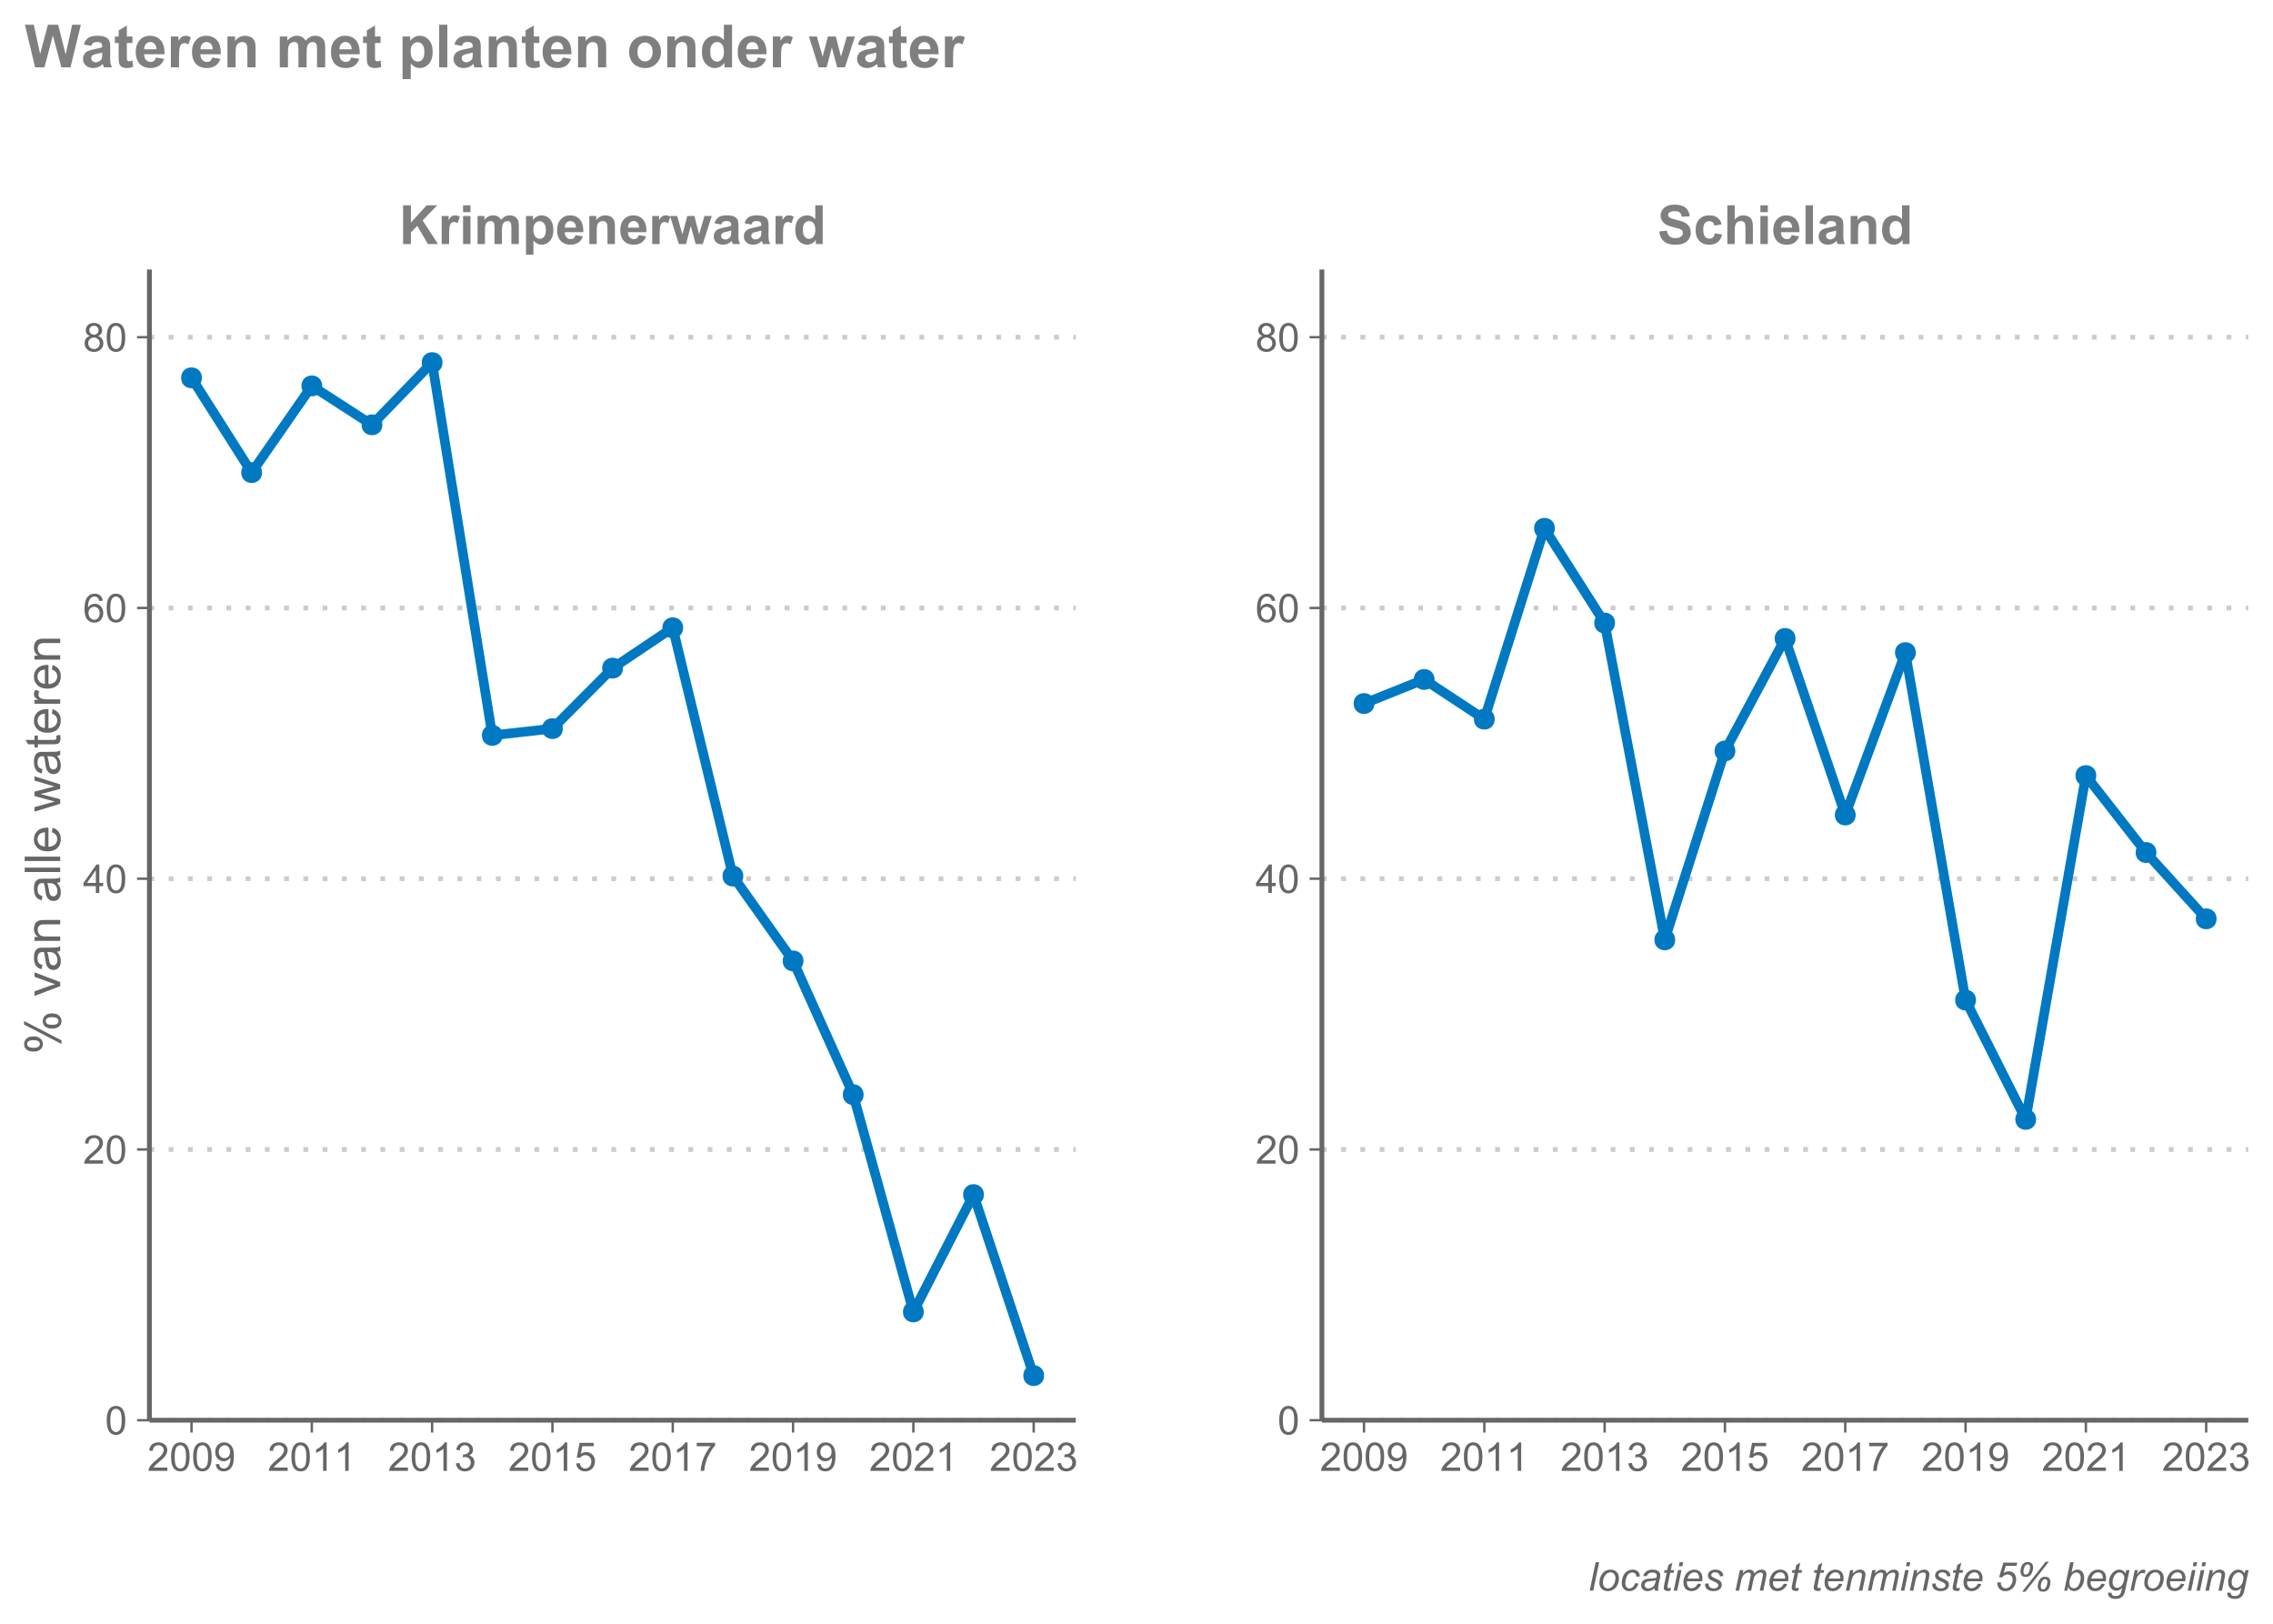 <?xml version="1.0" encoding="UTF-8"?>
<svg xmlns="http://www.w3.org/2000/svg" xmlns:xlink="http://www.w3.org/1999/xlink" width="504pt" height="360pt" viewBox="0 0 504 360" version="1.1">
<defs>
<g>
<symbol overflow="visible" id="glyph0-0">
<path style="stroke:none;" d="M 1.5 0 L 1.5 -7.5 L 7.5 -7.5 L 7.5 0 Z M 1.688 -0.188 L 7.312 -0.188 L 7.312 -7.312 L 1.688 -7.312 Z M 1.688 -0.188 "/>
</symbol>
<symbol overflow="visible" id="glyph0-1">
<path style="stroke:none;" d="M 0.898 0 L 0.898 -8.59 L 2.633 -8.59 L 2.633 -4.773 L 6.133 -8.59 L 8.469 -8.59 L 5.234 -5.242 L 8.641 0 L 6.398 0 L 4.039 -4.031 L 2.633 -2.594 L 2.633 0 Z M 0.898 0 "/>
</symbol>
<symbol overflow="visible" id="glyph0-2">
<path style="stroke:none;" d="M 2.438 0 L 0.789 0 L 0.789 -6.223 L 2.32 -6.223 L 2.32 -5.336 C 2.578 -5.754 2.812 -6.031 3.023 -6.164 C 3.234 -6.297 3.473 -6.363 3.738 -6.363 C 4.113 -6.363 4.473 -6.258 4.82 -6.055 L 4.312 -4.617 C 4.035 -4.797 3.777 -4.887 3.539 -4.887 C 3.309 -4.887 3.113 -4.82 2.953 -4.695 C 2.789 -4.566 2.66 -4.34 2.574 -4.008 C 2.48 -3.672 2.438 -2.977 2.438 -1.922 Z M 2.438 0 "/>
</symbol>
<symbol overflow="visible" id="glyph0-3">
<path style="stroke:none;" d="M 0.859 -7.066 L 0.859 -8.59 L 2.508 -8.59 L 2.508 -7.066 Z M 0.859 0 L 0.859 -6.223 L 2.508 -6.223 L 2.508 0 Z M 0.859 0 "/>
</symbol>
<symbol overflow="visible" id="glyph0-4">
<path style="stroke:none;" d="M 0.738 -6.223 L 2.258 -6.223 L 2.258 -5.375 C 2.797 -6.031 3.445 -6.363 4.195 -6.363 C 4.594 -6.363 4.938 -6.281 5.23 -6.117 C 5.523 -5.953 5.766 -5.703 5.953 -5.375 C 6.227 -5.703 6.52 -5.953 6.836 -6.117 C 7.152 -6.281 7.492 -6.363 7.852 -6.363 C 8.309 -6.363 8.695 -6.27 9.012 -6.082 C 9.324 -5.895 9.559 -5.621 9.719 -5.266 C 9.832 -4.996 9.891 -4.566 9.891 -3.977 L 9.891 0 L 8.242 0 L 8.242 -3.555 C 8.238 -4.172 8.184 -4.57 8.074 -4.75 C 7.918 -4.98 7.684 -5.098 7.371 -5.102 C 7.137 -5.098 6.918 -5.027 6.719 -4.891 C 6.512 -4.746 6.367 -4.539 6.281 -4.273 C 6.191 -4 6.145 -3.574 6.148 -2.988 L 6.148 0 L 4.5 0 L 4.5 -3.41 C 4.5 -4.016 4.469 -4.406 4.41 -4.582 C 4.352 -4.754 4.262 -4.883 4.137 -4.973 C 4.012 -5.055 3.844 -5.098 3.641 -5.102 C 3.383 -5.098 3.156 -5.031 2.953 -4.898 C 2.75 -4.762 2.602 -4.562 2.516 -4.309 C 2.422 -4.047 2.379 -3.621 2.383 -3.023 L 2.383 0 L 0.738 0 Z M 0.738 -6.223 "/>
</symbol>
<symbol overflow="visible" id="glyph0-5">
<path style="stroke:none;" d="M 0.812 -6.223 L 2.352 -6.223 L 2.352 -5.309 C 2.547 -5.621 2.816 -5.875 3.156 -6.07 C 3.496 -6.266 3.875 -6.363 4.289 -6.363 C 5.012 -6.363 5.625 -6.078 6.129 -5.512 C 6.629 -4.945 6.879 -4.156 6.883 -3.148 C 6.879 -2.102 6.625 -1.293 6.121 -0.723 C 5.609 -0.145 4.996 0.141 4.277 0.141 C 3.934 0.141 3.621 0.074 3.34 -0.062 C 3.059 -0.199 2.766 -0.434 2.461 -0.766 L 2.461 2.367 L 0.812 2.367 Z M 2.445 -3.219 C 2.441 -2.516 2.582 -2 2.859 -1.664 C 3.133 -1.328 3.469 -1.16 3.875 -1.164 C 4.25 -1.16 4.57 -1.312 4.828 -1.625 C 5.082 -1.93 5.207 -2.434 5.211 -3.133 C 5.207 -3.785 5.078 -4.27 4.816 -4.586 C 4.551 -4.902 4.227 -5.062 3.844 -5.062 C 3.441 -5.062 3.105 -4.906 2.844 -4.598 C 2.574 -4.285 2.441 -3.824 2.445 -3.219 Z M 2.445 -3.219 "/>
</symbol>
<symbol overflow="visible" id="glyph0-6">
<path style="stroke:none;" d="M 4.465 -1.98 L 6.105 -1.703 C 5.895 -1.102 5.559 -0.645 5.105 -0.332 C 4.645 -0.016 4.078 0.141 3.398 0.141 C 2.312 0.141 1.512 -0.211 0.996 -0.922 C 0.586 -1.484 0.379 -2.199 0.383 -3.062 C 0.379 -4.09 0.648 -4.898 1.191 -5.484 C 1.727 -6.07 2.41 -6.363 3.234 -6.363 C 4.16 -6.363 4.891 -6.055 5.426 -5.445 C 5.957 -4.832 6.211 -3.898 6.195 -2.637 L 2.07 -2.637 C 2.078 -2.148 2.211 -1.766 2.465 -1.496 C 2.719 -1.223 3.035 -1.09 3.414 -1.09 C 3.672 -1.09 3.891 -1.16 4.066 -1.301 C 4.238 -1.441 4.371 -1.668 4.465 -1.98 Z M 4.559 -3.645 C 4.543 -4.121 4.418 -4.48 4.188 -4.73 C 3.949 -4.973 3.664 -5.098 3.336 -5.102 C 2.973 -5.098 2.676 -4.969 2.445 -4.711 C 2.207 -4.449 2.094 -4.094 2.098 -3.645 Z M 4.559 -3.645 "/>
</symbol>
<symbol overflow="visible" id="glyph0-7">
<path style="stroke:none;" d="M 6.523 0 L 4.875 0 L 4.875 -3.176 C 4.875 -3.848 4.84 -4.281 4.77 -4.477 C 4.699 -4.672 4.582 -4.824 4.426 -4.938 C 4.262 -5.043 4.074 -5.098 3.855 -5.102 C 3.57 -5.098 3.312 -5.02 3.09 -4.867 C 2.859 -4.707 2.703 -4.5 2.621 -4.246 C 2.535 -3.984 2.496 -3.508 2.496 -2.82 L 2.496 0 L 0.852 0 L 0.852 -6.223 L 2.379 -6.223 L 2.379 -5.309 C 2.922 -6.012 3.605 -6.363 4.43 -6.363 C 4.793 -6.363 5.125 -6.297 5.426 -6.164 C 5.723 -6.031 5.949 -5.863 6.105 -5.664 C 6.262 -5.457 6.367 -5.227 6.43 -4.973 C 6.488 -4.711 6.52 -4.344 6.523 -3.867 Z M 6.523 0 "/>
</symbol>
<symbol overflow="visible" id="glyph0-8">
<path style="stroke:none;" d="M 2.023 0 L 0.055 -6.223 L 1.652 -6.223 L 2.82 -2.145 L 3.891 -6.223 L 5.477 -6.223 L 6.516 -2.145 L 7.703 -6.223 L 9.328 -6.223 L 7.328 0 L 5.75 0 L 4.676 -4 L 3.621 0 Z M 2.023 0 "/>
</symbol>
<symbol overflow="visible" id="glyph0-9">
<path style="stroke:none;" d="M 2.094 -4.324 L 0.598 -4.594 C 0.766 -5.195 1.055 -5.641 1.465 -5.93 C 1.871 -6.219 2.48 -6.363 3.293 -6.363 C 4.027 -6.363 4.574 -6.273 4.934 -6.102 C 5.293 -5.926 5.543 -5.707 5.691 -5.441 C 5.836 -5.172 5.91 -4.68 5.914 -3.969 L 5.895 -2.047 C 5.895 -1.496 5.918 -1.094 5.973 -0.836 C 6.023 -0.574 6.125 -0.297 6.27 0 L 4.641 0 C 4.598 -0.109 4.543 -0.27 4.484 -0.484 C 4.453 -0.582 4.434 -0.648 4.422 -0.68 C 4.137 -0.406 3.836 -0.199 3.52 -0.062 C 3.195 0.074 2.855 0.141 2.496 0.141 C 1.855 0.141 1.348 -0.031 0.98 -0.379 C 0.609 -0.727 0.426 -1.168 0.43 -1.699 C 0.426 -2.051 0.512 -2.363 0.68 -2.641 C 0.844 -2.914 1.078 -3.125 1.383 -3.273 C 1.688 -3.418 2.125 -3.547 2.695 -3.656 C 3.465 -3.801 3.996 -3.934 4.297 -4.062 L 4.297 -4.227 C 4.293 -4.539 4.215 -4.766 4.062 -4.898 C 3.902 -5.031 3.609 -5.098 3.176 -5.102 C 2.879 -5.098 2.648 -5.039 2.488 -4.93 C 2.32 -4.812 2.188 -4.613 2.094 -4.324 Z M 4.297 -2.988 C 4.078 -2.918 3.746 -2.832 3.293 -2.734 C 2.836 -2.637 2.535 -2.543 2.398 -2.449 C 2.18 -2.293 2.074 -2.098 2.074 -1.867 C 2.074 -1.637 2.16 -1.438 2.332 -1.27 C 2.504 -1.102 2.723 -1.02 2.988 -1.02 C 3.285 -1.02 3.566 -1.117 3.836 -1.312 C 4.035 -1.461 4.168 -1.641 4.23 -1.859 C 4.273 -1.996 4.293 -2.266 4.297 -2.66 Z M 4.297 -2.988 "/>
</symbol>
<symbol overflow="visible" id="glyph0-10">
<path style="stroke:none;" d="M 6.57 0 L 5.039 0 L 5.039 -0.914 C 4.781 -0.559 4.48 -0.293 4.137 -0.121 C 3.793 0.055 3.445 0.141 3.094 0.141 C 2.379 0.141 1.766 -0.145 1.258 -0.723 C 0.746 -1.293 0.492 -2.098 0.492 -3.133 C 0.492 -4.188 0.738 -4.988 1.234 -5.539 C 1.73 -6.086 2.359 -6.363 3.117 -6.363 C 3.812 -6.363 4.414 -6.074 4.922 -5.496 L 4.922 -8.59 L 6.57 -8.59 Z M 2.172 -3.246 C 2.168 -2.582 2.262 -2.102 2.449 -1.805 C 2.715 -1.375 3.086 -1.16 3.562 -1.16 C 3.941 -1.16 4.262 -1.32 4.531 -1.641 C 4.793 -1.961 4.926 -2.441 4.93 -3.086 C 4.926 -3.801 4.797 -4.316 4.543 -4.629 C 4.281 -4.941 3.953 -5.098 3.551 -5.102 C 3.16 -5.098 2.832 -4.941 2.566 -4.637 C 2.301 -4.324 2.168 -3.863 2.172 -3.246 Z M 2.172 -3.246 "/>
</symbol>
<symbol overflow="visible" id="glyph0-11">
<path style="stroke:none;" d="M 0.434 -2.797 L 2.121 -2.961 C 2.223 -2.391 2.426 -1.977 2.738 -1.711 C 3.043 -1.445 3.465 -1.312 3.996 -1.312 C 4.555 -1.312 4.973 -1.43 5.258 -1.668 C 5.539 -1.902 5.684 -2.18 5.684 -2.496 C 5.684 -2.699 5.621 -2.871 5.504 -3.012 C 5.383 -3.152 5.176 -3.277 4.883 -3.387 C 4.676 -3.457 4.215 -3.582 3.492 -3.762 C 2.562 -3.992 1.91 -4.273 1.535 -4.609 C 1.004 -5.082 0.738 -5.66 0.742 -6.34 C 0.738 -6.777 0.863 -7.184 1.113 -7.566 C 1.363 -7.945 1.719 -8.238 2.188 -8.438 C 2.652 -8.633 3.219 -8.73 3.879 -8.734 C 4.957 -8.73 5.766 -8.496 6.312 -8.027 C 6.855 -7.555 7.145 -6.922 7.172 -6.133 L 5.438 -6.059 C 5.363 -6.496 5.203 -6.812 4.961 -7.008 C 4.715 -7.203 4.348 -7.301 3.859 -7.301 C 3.355 -7.301 2.961 -7.195 2.68 -6.992 C 2.492 -6.852 2.402 -6.676 2.402 -6.457 C 2.402 -6.254 2.488 -6.078 2.66 -5.938 C 2.879 -5.75 3.41 -5.559 4.254 -5.359 C 5.098 -5.16 5.719 -4.953 6.125 -4.742 C 6.527 -4.523 6.844 -4.234 7.074 -3.867 C 7.301 -3.5 7.418 -3.043 7.418 -2.5 C 7.418 -2.008 7.281 -1.547 7.008 -1.121 C 6.734 -0.688 6.348 -0.367 5.848 -0.16 C 5.348 0.051 4.723 0.152 3.977 0.152 C 2.891 0.152 2.059 -0.098 1.477 -0.598 C 0.891 -1.098 0.543 -1.828 0.434 -2.797 Z M 0.434 -2.797 "/>
</symbol>
<symbol overflow="visible" id="glyph0-12">
<path style="stroke:none;" d="M 6.289 -4.383 L 4.664 -4.09 C 4.609 -4.414 4.484 -4.656 4.289 -4.824 C 4.094 -4.984 3.844 -5.066 3.539 -5.07 C 3.125 -5.066 2.797 -4.926 2.555 -4.645 C 2.312 -4.359 2.191 -3.887 2.191 -3.223 C 2.191 -2.484 2.312 -1.961 2.562 -1.66 C 2.809 -1.352 3.145 -1.199 3.562 -1.203 C 3.875 -1.199 4.129 -1.289 4.328 -1.469 C 4.527 -1.645 4.668 -1.949 4.75 -2.383 L 6.367 -2.109 C 6.199 -1.367 5.879 -0.805 5.402 -0.426 C 4.926 -0.047 4.285 0.141 3.484 0.141 C 2.574 0.141 1.848 -0.145 1.309 -0.719 C 0.766 -1.293 0.496 -2.09 0.5 -3.105 C 0.496 -4.133 0.77 -4.93 1.312 -5.504 C 1.852 -6.074 2.586 -6.363 3.516 -6.363 C 4.273 -6.363 4.875 -6.199 5.32 -5.871 C 5.766 -5.543 6.086 -5.047 6.289 -4.383 Z M 6.289 -4.383 "/>
</symbol>
<symbol overflow="visible" id="glyph0-13">
<path style="stroke:none;" d="M 2.5 -8.59 L 2.5 -5.43 C 3.027 -6.051 3.664 -6.363 4.406 -6.363 C 4.785 -6.363 5.125 -6.293 5.434 -6.152 C 5.734 -6.012 5.965 -5.832 6.121 -5.613 C 6.273 -5.395 6.379 -5.152 6.438 -4.887 C 6.492 -4.621 6.52 -4.207 6.523 -3.648 L 6.523 0 L 4.875 0 L 4.875 -3.289 C 4.875 -3.938 4.844 -4.352 4.781 -4.527 C 4.719 -4.703 4.605 -4.844 4.449 -4.945 C 4.285 -5.047 4.09 -5.098 3.855 -5.102 C 3.582 -5.098 3.336 -5.031 3.121 -4.902 C 2.906 -4.766 2.75 -4.566 2.648 -4.301 C 2.547 -4.035 2.496 -3.641 2.5 -3.117 L 2.5 0 L 0.855 0 L 0.855 -8.59 Z M 2.5 -8.59 "/>
</symbol>
<symbol overflow="visible" id="glyph0-14">
<path style="stroke:none;" d="M 0.859 0 L 0.859 -8.59 L 2.508 -8.59 L 2.508 0 Z M 0.859 0 "/>
</symbol>
<symbol overflow="visible" id="glyph1-0">
<path style="stroke:none;" d="M 1.102 0 L 1.102 -5.5 L 5.5 -5.5 L 5.5 0 Z M 1.238 -0.137 L 5.363 -0.137 L 5.363 -5.363 L 1.238 -5.363 Z M 1.238 -0.137 "/>
</symbol>
<symbol overflow="visible" id="glyph1-1">
<path style="stroke:none;" d="M 4.43 -0.742 L 4.43 0 L 0.266 0 C 0.258 -0.188 0.289 -0.367 0.355 -0.539 C 0.461 -0.82 0.629 -1.098 0.863 -1.375 C 1.094 -1.648 1.434 -1.965 1.879 -2.328 C 2.562 -2.887 3.023 -3.332 3.266 -3.664 C 3.5 -3.988 3.621 -4.301 3.625 -4.594 C 3.621 -4.898 3.512 -5.156 3.297 -5.367 C 3.074 -5.578 2.789 -5.684 2.441 -5.684 C 2.066 -5.684 1.77 -5.57 1.547 -5.348 C 1.32 -5.125 1.207 -4.816 1.207 -4.422 L 0.414 -4.504 C 0.465 -5.094 0.668 -5.543 1.027 -5.855 C 1.379 -6.164 1.855 -6.32 2.457 -6.324 C 3.059 -6.32 3.539 -6.152 3.891 -5.82 C 4.242 -5.484 4.418 -5.07 4.422 -4.578 C 4.418 -4.32 4.367 -4.074 4.266 -3.832 C 4.164 -3.59 3.992 -3.332 3.754 -3.062 C 3.512 -2.793 3.113 -2.426 2.562 -1.957 C 2.094 -1.566 1.797 -1.301 1.664 -1.16 C 1.531 -1.02 1.422 -0.879 1.34 -0.742 Z M 4.43 -0.742 "/>
</symbol>
<symbol overflow="visible" id="glyph1-2">
<path style="stroke:none;" d="M 0.367 -3.105 C 0.363 -3.848 0.438 -4.445 0.594 -4.902 C 0.742 -5.355 0.973 -5.707 1.277 -5.953 C 1.578 -6.199 1.957 -6.32 2.418 -6.324 C 2.754 -6.32 3.051 -6.254 3.309 -6.121 C 3.562 -5.984 3.773 -5.789 3.938 -5.531 C 4.102 -5.273 4.23 -4.961 4.328 -4.594 C 4.422 -4.227 4.469 -3.73 4.473 -3.105 C 4.469 -2.367 4.395 -1.77 4.242 -1.316 C 4.09 -0.859 3.863 -0.508 3.562 -0.262 C 3.258 -0.016 2.875 0.105 2.418 0.109 C 1.809 0.105 1.332 -0.109 0.988 -0.547 C 0.57 -1.066 0.363 -1.922 0.367 -3.105 Z M 1.16 -3.105 C 1.16 -2.07 1.281 -1.379 1.523 -1.039 C 1.766 -0.695 2.062 -0.527 2.418 -0.527 C 2.773 -0.527 3.074 -0.699 3.316 -1.043 C 3.559 -1.387 3.68 -2.074 3.68 -3.105 C 3.68 -4.145 3.559 -4.832 3.316 -5.172 C 3.074 -5.512 2.77 -5.684 2.41 -5.684 C 2.051 -5.684 1.77 -5.531 1.559 -5.234 C 1.293 -4.844 1.16 -4.137 1.16 -3.105 Z M 1.16 -3.105 "/>
</symbol>
<symbol overflow="visible" id="glyph1-3">
<path style="stroke:none;" d="M 0.48 -1.457 L 1.227 -1.527 C 1.285 -1.172 1.406 -0.918 1.586 -0.762 C 1.762 -0.605 1.988 -0.527 2.27 -0.527 C 2.504 -0.527 2.715 -0.582 2.895 -0.691 C 3.074 -0.801 3.219 -0.945 3.336 -1.129 C 3.445 -1.309 3.543 -1.555 3.621 -1.863 C 3.699 -2.172 3.738 -2.484 3.738 -2.809 C 3.738 -2.84 3.734 -2.895 3.734 -2.965 C 3.578 -2.715 3.367 -2.512 3.102 -2.363 C 2.828 -2.207 2.539 -2.133 2.23 -2.137 C 1.707 -2.133 1.266 -2.32 0.906 -2.703 C 0.543 -3.078 0.363 -3.578 0.367 -4.199 C 0.363 -4.836 0.551 -5.348 0.93 -5.738 C 1.305 -6.125 1.777 -6.32 2.348 -6.324 C 2.754 -6.32 3.129 -6.211 3.469 -5.992 C 3.809 -5.77 4.066 -5.457 4.242 -5.051 C 4.418 -4.641 4.504 -4.047 4.508 -3.277 C 4.504 -2.469 4.418 -1.828 4.246 -1.355 C 4.07 -0.875 3.809 -0.512 3.465 -0.266 C 3.117 -0.016 2.715 0.105 2.25 0.109 C 1.758 0.105 1.355 -0.027 1.043 -0.301 C 0.73 -0.574 0.543 -0.961 0.48 -1.457 Z M 3.648 -4.238 C 3.645 -4.676 3.527 -5.027 3.293 -5.293 C 3.055 -5.551 2.77 -5.684 2.441 -5.684 C 2.094 -5.684 1.793 -5.543 1.543 -5.262 C 1.285 -4.98 1.16 -4.617 1.16 -4.172 C 1.16 -3.77 1.281 -3.441 1.523 -3.195 C 1.766 -2.941 2.062 -2.816 2.418 -2.82 C 2.773 -2.816 3.066 -2.941 3.301 -3.195 C 3.527 -3.441 3.645 -3.789 3.648 -4.238 Z M 3.648 -4.238 "/>
</symbol>
<symbol overflow="visible" id="glyph1-4">
<path style="stroke:none;" d="M 3.277 0 L 2.504 0 L 2.504 -4.93 C 2.316 -4.75 2.074 -4.574 1.773 -4.395 C 1.469 -4.215 1.195 -4.082 0.957 -3.996 L 0.957 -4.742 C 1.387 -4.941 1.766 -5.188 2.09 -5.48 C 2.414 -5.77 2.645 -6.051 2.781 -6.324 L 3.277 -6.324 Z M 3.277 0 "/>
</symbol>
<symbol overflow="visible" id="glyph1-5">
<path style="stroke:none;" d="M 0.371 -1.664 L 1.145 -1.766 C 1.23 -1.324 1.383 -1.008 1.598 -0.816 C 1.809 -0.621 2.066 -0.527 2.375 -0.527 C 2.734 -0.527 3.043 -0.652 3.297 -0.906 C 3.547 -1.156 3.672 -1.469 3.676 -1.844 C 3.672 -2.195 3.555 -2.488 3.324 -2.719 C 3.09 -2.949 2.797 -3.062 2.441 -3.066 C 2.293 -3.062 2.109 -3.035 1.895 -2.98 L 1.98 -3.66 C 2.031 -3.652 2.07 -3.648 2.105 -3.652 C 2.434 -3.648 2.73 -3.734 2.996 -3.91 C 3.254 -4.078 3.387 -4.344 3.391 -4.703 C 3.387 -4.984 3.289 -5.219 3.102 -5.406 C 2.906 -5.59 2.66 -5.684 2.359 -5.688 C 2.055 -5.684 1.805 -5.59 1.605 -5.402 C 1.402 -5.215 1.273 -4.93 1.219 -4.555 L 0.445 -4.691 C 0.539 -5.207 0.754 -5.609 1.09 -5.895 C 1.426 -6.18 1.844 -6.32 2.344 -6.324 C 2.688 -6.32 3.004 -6.246 3.293 -6.102 C 3.582 -5.953 3.801 -5.754 3.953 -5.5 C 4.105 -5.242 4.184 -4.973 4.184 -4.688 C 4.184 -4.414 4.109 -4.164 3.965 -3.945 C 3.816 -3.719 3.602 -3.543 3.316 -3.41 C 3.688 -3.324 3.977 -3.145 4.184 -2.875 C 4.391 -2.602 4.492 -2.262 4.496 -1.859 C 4.492 -1.305 4.293 -0.84 3.895 -0.461 C 3.492 -0.078 2.984 0.109 2.371 0.113 C 1.816 0.109 1.355 -0.051 0.992 -0.379 C 0.625 -0.707 0.418 -1.137 0.371 -1.664 Z M 0.371 -1.664 "/>
</symbol>
<symbol overflow="visible" id="glyph1-6">
<path style="stroke:none;" d="M 0.367 -1.648 L 1.176 -1.719 C 1.234 -1.32 1.375 -1.023 1.594 -0.824 C 1.812 -0.625 2.078 -0.527 2.391 -0.527 C 2.762 -0.527 3.074 -0.668 3.336 -0.949 C 3.59 -1.23 3.719 -1.602 3.723 -2.066 C 3.719 -2.504 3.594 -2.852 3.348 -3.109 C 3.098 -3.363 2.773 -3.492 2.375 -3.492 C 2.125 -3.492 1.902 -3.434 1.703 -3.32 C 1.5 -3.207 1.344 -3.062 1.23 -2.883 L 0.504 -2.977 L 1.113 -6.215 L 4.246 -6.215 L 4.246 -5.473 L 1.73 -5.473 L 1.391 -3.781 C 1.766 -4.039 2.164 -4.172 2.582 -4.176 C 3.129 -4.172 3.594 -3.98 3.973 -3.605 C 4.352 -3.223 4.539 -2.734 4.543 -2.137 C 4.539 -1.562 4.375 -1.07 4.043 -0.656 C 3.637 -0.148 3.086 0.105 2.391 0.109 C 1.816 0.105 1.348 -0.051 0.984 -0.371 C 0.621 -0.691 0.414 -1.117 0.367 -1.648 Z M 0.367 -1.648 "/>
</symbol>
<symbol overflow="visible" id="glyph1-7">
<path style="stroke:none;" d="M 0.418 -5.473 L 0.418 -6.219 L 4.496 -6.219 L 4.496 -5.617 C 4.09 -5.188 3.691 -4.621 3.301 -3.914 C 2.902 -3.203 2.602 -2.473 2.391 -1.73 C 2.234 -1.199 2.133 -0.625 2.094 0 L 1.297 0 C 1.305 -0.492 1.402 -1.09 1.59 -1.793 C 1.773 -2.496 2.043 -3.172 2.391 -3.824 C 2.738 -4.477 3.109 -5.027 3.504 -5.473 Z M 0.418 -5.473 "/>
</symbol>
<symbol overflow="visible" id="glyph1-8">
<path style="stroke:none;" d="M 2.844 0 L 2.844 -1.508 L 0.113 -1.508 L 0.113 -2.219 L 2.988 -6.301 L 3.617 -6.301 L 3.617 -2.219 L 4.469 -2.219 L 4.469 -1.508 L 3.617 -1.508 L 3.617 0 Z M 2.844 -2.219 L 2.844 -5.059 L 0.871 -2.219 Z M 2.844 -2.219 "/>
</symbol>
<symbol overflow="visible" id="glyph1-9">
<path style="stroke:none;" d="M 4.379 -4.758 L 3.609 -4.695 C 3.539 -4.996 3.441 -5.219 3.316 -5.359 C 3.105 -5.574 2.848 -5.684 2.543 -5.688 C 2.297 -5.684 2.078 -5.617 1.895 -5.484 C 1.648 -5.305 1.457 -5.043 1.32 -4.703 C 1.176 -4.363 1.105 -3.879 1.102 -3.25 C 1.285 -3.531 1.512 -3.742 1.781 -3.879 C 2.051 -4.016 2.332 -4.082 2.629 -4.086 C 3.141 -4.082 3.578 -3.895 3.945 -3.516 C 4.305 -3.137 4.488 -2.645 4.492 -2.047 C 4.488 -1.648 4.402 -1.281 4.234 -0.941 C 4.062 -0.602 3.828 -0.34 3.531 -0.16 C 3.23 0.02 2.895 0.105 2.52 0.109 C 1.871 0.105 1.344 -0.129 0.941 -0.602 C 0.531 -1.074 0.328 -1.855 0.332 -2.949 C 0.328 -4.16 0.551 -5.047 1.004 -5.602 C 1.395 -6.082 1.926 -6.32 2.59 -6.324 C 3.086 -6.32 3.492 -6.184 3.809 -5.906 C 4.125 -5.629 4.312 -5.246 4.379 -4.758 Z M 1.219 -2.039 C 1.219 -1.773 1.273 -1.516 1.387 -1.273 C 1.5 -1.027 1.66 -0.844 1.863 -0.719 C 2.066 -0.59 2.277 -0.527 2.504 -0.527 C 2.828 -0.527 3.109 -0.656 3.348 -0.922 C 3.578 -1.184 3.695 -1.543 3.699 -2 C 3.695 -2.43 3.582 -2.773 3.352 -3.027 C 3.117 -3.273 2.824 -3.398 2.477 -3.402 C 2.121 -3.398 1.824 -3.273 1.582 -3.027 C 1.34 -2.773 1.219 -2.445 1.219 -2.039 Z M 1.219 -2.039 "/>
</symbol>
<symbol overflow="visible" id="glyph1-10">
<path style="stroke:none;" d="M 1.555 -3.418 C 1.23 -3.531 0.992 -3.699 0.84 -3.918 C 0.684 -4.133 0.609 -4.395 0.609 -4.699 C 0.609 -5.156 0.773 -5.539 1.102 -5.855 C 1.43 -6.164 1.867 -6.32 2.418 -6.324 C 2.969 -6.32 3.41 -6.16 3.746 -5.844 C 4.078 -5.523 4.246 -5.137 4.25 -4.68 C 4.246 -4.387 4.172 -4.133 4.02 -3.918 C 3.863 -3.699 3.629 -3.531 3.32 -3.418 C 3.707 -3.285 4 -3.082 4.203 -2.805 C 4.402 -2.52 4.504 -2.184 4.508 -1.801 C 4.504 -1.258 4.312 -0.805 3.934 -0.441 C 3.551 -0.074 3.051 0.105 2.434 0.109 C 1.809 0.105 1.309 -0.074 0.926 -0.441 C 0.543 -0.809 0.352 -1.27 0.355 -1.82 C 0.352 -2.23 0.457 -2.574 0.668 -2.852 C 0.875 -3.125 1.168 -3.312 1.555 -3.418 Z M 1.402 -4.727 C 1.398 -4.426 1.496 -4.184 1.688 -3.996 C 1.879 -3.805 2.129 -3.707 2.438 -3.711 C 2.734 -3.707 2.977 -3.801 3.168 -3.992 C 3.355 -4.176 3.449 -4.406 3.453 -4.684 C 3.449 -4.965 3.352 -5.203 3.16 -5.398 C 2.961 -5.586 2.719 -5.684 2.43 -5.688 C 2.129 -5.684 1.883 -5.59 1.691 -5.402 C 1.496 -5.215 1.398 -4.988 1.402 -4.727 Z M 1.152 -1.816 C 1.148 -1.598 1.199 -1.383 1.309 -1.176 C 1.41 -0.969 1.566 -0.809 1.773 -0.695 C 1.98 -0.582 2.203 -0.527 2.441 -0.527 C 2.809 -0.527 3.113 -0.645 3.355 -0.883 C 3.594 -1.121 3.715 -1.426 3.719 -1.793 C 3.715 -2.164 3.59 -2.469 3.344 -2.715 C 3.094 -2.957 2.785 -3.082 2.414 -3.082 C 2.051 -3.082 1.75 -2.961 1.512 -2.719 C 1.27 -2.477 1.148 -2.176 1.152 -1.816 Z M 1.152 -1.816 "/>
</symbol>
<symbol overflow="visible" id="glyph2-0">
<path style="stroke:none;" d="M 0 -1.375 L -6.875 -1.375 L -6.875 -6.875 L 0 -6.875 Z M -0.172 -1.547 L -0.172 -6.703 L -6.703 -6.703 L -6.703 -1.547 Z M -0.172 -1.547 "/>
</symbol>
<symbol overflow="visible" id="glyph2-1">
<path style="stroke:none;" d="M -5.984 -0.641 C -6.543 -0.637 -7.023 -0.777 -7.418 -1.062 C -7.809 -1.344 -8.004 -1.754 -8.008 -2.293 C -8.004 -2.785 -7.828 -3.195 -7.477 -3.52 C -7.125 -3.844 -6.605 -4.008 -5.926 -4.008 C -5.254 -4.008 -4.742 -3.844 -4.383 -3.516 C -4.023 -3.188 -3.844 -2.781 -3.844 -2.305 C -3.844 -1.824 -4.02 -1.43 -4.375 -1.113 C -4.73 -0.797 -5.266 -0.637 -5.984 -0.641 Z M -7.344 -2.32 C -7.34 -2.078 -7.238 -1.879 -7.031 -1.723 C -6.82 -1.562 -6.438 -1.48 -5.887 -1.484 C -5.379 -1.48 -5.023 -1.562 -4.82 -1.723 C -4.613 -1.883 -4.512 -2.082 -4.512 -2.32 C -4.512 -2.562 -4.613 -2.762 -4.82 -2.926 C -5.027 -3.082 -5.406 -3.164 -5.961 -3.164 C -6.469 -3.164 -6.828 -3.082 -7.035 -2.922 C -7.238 -2.758 -7.34 -2.559 -7.344 -2.32 Z M 0.289 -2.324 L -8.008 -6.633 L -8.008 -7.418 L 0.289 -3.125 Z M -1.848 -5.73 C -2.41 -5.73 -2.891 -5.871 -3.281 -6.152 C -3.672 -6.434 -3.867 -6.844 -3.871 -7.391 C -3.867 -7.883 -3.691 -8.293 -3.34 -8.617 C -2.988 -8.941 -2.469 -9.105 -1.789 -9.105 C -1.117 -9.105 -0.605 -8.941 -0.25 -8.613 C 0.109 -8.285 0.285 -7.879 0.289 -7.395 C 0.285 -6.918 0.113 -6.52 -0.242 -6.203 C -0.594 -5.887 -1.129 -5.73 -1.848 -5.73 Z M -3.207 -7.418 C -3.203 -7.172 -3.102 -6.969 -2.895 -6.812 C -2.684 -6.652 -2.301 -6.574 -1.75 -6.574 C -1.246 -6.574 -0.891 -6.652 -0.688 -6.816 C -0.477 -6.973 -0.375 -7.172 -0.375 -7.414 C -0.375 -7.656 -0.477 -7.859 -0.688 -8.02 C -0.891 -8.18 -1.27 -8.262 -1.824 -8.262 C -2.332 -8.262 -2.691 -8.18 -2.898 -8.02 C -3.102 -7.855 -3.203 -7.656 -3.207 -7.418 Z M -3.207 -7.418 "/>
</symbol>
<symbol overflow="visible" id="glyph2-2">
<path style="stroke:none;" d=""/>
</symbol>
<symbol overflow="visible" id="glyph2-3">
<path style="stroke:none;" d="M 0 -2.309 L -5.703 -0.141 L -5.703 -1.16 L -2.289 -2.383 C -1.918 -2.512 -1.535 -2.633 -1.137 -2.75 C -1.438 -2.832 -1.797 -2.953 -2.223 -3.109 L -5.703 -4.379 L -5.703 -5.371 L 0 -3.211 Z M 0 -2.309 "/>
</symbol>
<symbol overflow="visible" id="glyph2-4">
<path style="stroke:none;" d="M -0.703 -4.445 C -0.398 -4.086 -0.184 -3.742 -0.059 -3.414 C 0.066 -3.082 0.129 -2.727 0.129 -2.348 C 0.129 -1.719 -0.023 -1.238 -0.328 -0.902 C -0.633 -0.566 -1.023 -0.398 -1.504 -0.398 C -1.781 -0.398 -2.035 -0.461 -2.27 -0.586 C -2.496 -0.711 -2.684 -0.875 -2.824 -1.086 C -2.965 -1.289 -3.07 -1.523 -3.141 -1.785 C -3.191 -1.969 -3.238 -2.254 -3.289 -2.641 C -3.375 -3.418 -3.488 -3.992 -3.621 -4.367 C -3.754 -4.367 -3.836 -4.371 -3.871 -4.371 C -4.266 -4.371 -4.543 -4.277 -4.703 -4.098 C -4.918 -3.848 -5.027 -3.48 -5.031 -2.996 C -5.027 -2.539 -4.949 -2.203 -4.793 -1.988 C -4.633 -1.77 -4.352 -1.609 -3.949 -1.508 L -4.078 -0.562 C -4.48 -0.648 -4.805 -0.789 -5.055 -0.988 C -5.301 -1.184 -5.492 -1.469 -5.629 -1.844 C -5.762 -2.215 -5.828 -2.645 -5.832 -3.137 C -5.828 -3.621 -5.773 -4.02 -5.66 -4.324 C -5.543 -4.629 -5.398 -4.852 -5.227 -4.996 C -5.055 -5.137 -4.836 -5.238 -4.57 -5.297 C -4.406 -5.328 -4.109 -5.344 -3.68 -5.344 L -2.391 -5.344 C -1.492 -5.344 -0.922 -5.363 -0.684 -5.406 C -0.445 -5.445 -0.219 -5.527 0 -5.648 L 0 -4.641 C -0.199 -4.539 -0.434 -4.473 -0.703 -4.445 Z M -2.863 -4.367 C -2.719 -4.012 -2.598 -3.488 -2.496 -2.789 C -2.438 -2.391 -2.371 -2.109 -2.301 -1.945 C -2.227 -1.781 -2.121 -1.652 -1.988 -1.562 C -1.848 -1.473 -1.695 -1.43 -1.531 -1.43 C -1.27 -1.43 -1.055 -1.527 -0.887 -1.723 C -0.711 -1.918 -0.625 -2.203 -0.629 -2.578 C -0.625 -2.949 -0.707 -3.277 -0.871 -3.57 C -1.031 -3.859 -1.254 -4.074 -1.543 -4.211 C -1.754 -4.312 -2.078 -4.363 -2.508 -4.367 Z M -2.863 -4.367 "/>
</symbol>
<symbol overflow="visible" id="glyph2-5">
<path style="stroke:none;" d="M 0 -0.727 L -5.703 -0.727 L -5.703 -1.594 L -4.895 -1.594 C -5.516 -2.012 -5.828 -2.617 -5.832 -3.41 C -5.828 -3.754 -5.766 -4.066 -5.645 -4.355 C -5.52 -4.641 -5.359 -4.859 -5.16 -5.004 C -4.957 -5.145 -4.719 -5.242 -4.445 -5.305 C -4.266 -5.336 -3.953 -5.355 -3.508 -5.359 L 0 -5.359 L 0 -4.395 L -3.469 -4.395 C -3.863 -4.395 -4.156 -4.355 -4.352 -4.281 C -4.543 -4.203 -4.699 -4.07 -4.82 -3.879 C -4.934 -3.688 -4.992 -3.461 -4.996 -3.207 C -4.992 -2.793 -4.859 -2.438 -4.602 -2.141 C -4.336 -1.836 -3.844 -1.688 -3.117 -1.691 L 0 -1.691 Z M 0 -0.727 "/>
</symbol>
<symbol overflow="visible" id="glyph2-6">
<path style="stroke:none;" d="M 0 -0.703 L -7.875 -0.703 L -7.875 -1.672 L 0 -1.672 Z M 0 -0.703 "/>
</symbol>
<symbol overflow="visible" id="glyph2-7">
<path style="stroke:none;" d="M -1.836 -4.629 L -1.715 -5.629 C -1.125 -5.469 -0.672 -5.176 -0.352 -4.75 C -0.031 -4.324 0.129 -3.781 0.129 -3.121 C 0.129 -2.281 -0.125 -1.617 -0.641 -1.133 C -1.152 -0.641 -1.875 -0.398 -2.805 -0.402 C -3.762 -0.398 -4.504 -0.645 -5.035 -1.145 C -5.562 -1.637 -5.828 -2.277 -5.832 -3.066 C -5.828 -3.824 -5.57 -4.449 -5.051 -4.934 C -4.531 -5.418 -3.801 -5.66 -2.863 -5.66 C -2.805 -5.66 -2.719 -5.656 -2.605 -5.656 L -2.605 -1.402 C -1.977 -1.434 -1.496 -1.613 -1.164 -1.934 C -0.828 -2.25 -0.66 -2.645 -0.664 -3.125 C -0.66 -3.477 -0.754 -3.781 -0.941 -4.031 C -1.125 -4.281 -1.422 -4.48 -1.836 -4.629 Z M -3.398 -1.457 L -3.398 -4.641 C -3.879 -4.598 -4.238 -4.473 -4.48 -4.273 C -4.852 -3.961 -5.039 -3.562 -5.039 -3.078 C -5.039 -2.629 -4.891 -2.258 -4.594 -1.957 C -4.297 -1.652 -3.898 -1.484 -3.398 -1.457 Z M -3.398 -1.457 "/>
</symbol>
<symbol overflow="visible" id="glyph2-8">
<path style="stroke:none;" d="M 0 -1.777 L -5.703 -0.031 L -5.703 -1.031 L -2.41 -1.938 L -1.188 -2.277 C -1.246 -2.289 -1.637 -2.387 -2.363 -2.574 L -5.703 -3.48 L -5.703 -4.473 L -2.395 -5.328 L -1.305 -5.613 L -2.406 -5.941 L -5.703 -6.918 L -5.703 -7.859 L 0 -6.074 L 0 -5.07 L -3.414 -4.164 L -4.387 -3.941 L 0 -2.789 Z M 0 -1.777 "/>
</symbol>
<symbol overflow="visible" id="glyph2-9">
<path style="stroke:none;" d="M -0.863 -2.836 L -0.012 -2.977 C 0.043 -2.703 0.07 -2.457 0.074 -2.246 C 0.07 -1.891 0.02 -1.621 -0.09 -1.43 C -0.199 -1.234 -0.348 -1.098 -0.527 -1.02 C -0.707 -0.941 -1.086 -0.902 -1.672 -0.902 L -4.953 -0.902 L -4.953 -0.195 L -5.703 -0.195 L -5.703 -0.902 L -7.117 -0.902 L -7.695 -1.863 L -5.703 -1.863 L -5.703 -2.836 L -4.953 -2.836 L -4.953 -1.863 L -1.617 -1.863 C -1.34 -1.863 -1.16 -1.879 -1.082 -1.914 C -1 -1.945 -0.938 -2 -0.895 -2.078 C -0.848 -2.152 -0.824 -2.262 -0.828 -2.41 C -0.824 -2.516 -0.836 -2.66 -0.863 -2.836 Z M -0.863 -2.836 "/>
</symbol>
<symbol overflow="visible" id="glyph2-10">
<path style="stroke:none;" d="M 0 -0.715 L -5.703 -0.715 L -5.703 -1.586 L -4.84 -1.586 C -5.242 -1.805 -5.508 -2.008 -5.637 -2.199 C -5.766 -2.383 -5.828 -2.59 -5.832 -2.82 C -5.828 -3.141 -5.727 -3.473 -5.523 -3.812 L -4.625 -3.48 C -4.762 -3.242 -4.832 -3.004 -4.836 -2.773 C -4.832 -2.555 -4.77 -2.363 -4.645 -2.199 C -4.516 -2.027 -4.34 -1.91 -4.113 -1.844 C -3.77 -1.73 -3.391 -1.676 -2.984 -1.68 L 0 -1.68 Z M 0 -0.715 "/>
</symbol>
<symbol overflow="visible" id="glyph3-0">
<path style="stroke:none;" d="M 1.512 0 L 1.512 -7.562 L 7.562 -7.562 L 7.562 0 Z M 1.703 -0.188 L 7.375 -0.188 L 7.375 -7.375 L 1.703 -7.375 Z M 1.703 -0.188 "/>
</symbol>
<symbol overflow="visible" id="glyph3-1">
<path style="stroke:none;" d=""/>
</symbol>
<symbol overflow="visible" id="glyph4-0">
<path style="stroke:none;" d="M 1.648 0 L 1.648 -8.25 L 8.25 -8.25 L 8.25 0 Z M 1.855 -0.207 L 8.043 -0.207 L 8.043 -8.043 L 1.855 -8.043 Z M 1.855 -0.207 "/>
</symbol>
<symbol overflow="visible" id="glyph4-1">
<path style="stroke:none;" d="M 2.301 0 L 0.047 -9.449 L 2 -9.449 L 3.422 -2.957 L 5.148 -9.449 L 7.418 -9.449 L 9.074 -2.848 L 10.523 -9.449 L 12.445 -9.449 L 10.152 0 L 8.129 0 L 6.246 -7.062 L 4.371 0 Z M 2.301 0 "/>
</symbol>
<symbol overflow="visible" id="glyph4-2">
<path style="stroke:none;" d="M 2.301 -4.758 L 0.656 -5.055 C 0.84 -5.715 1.156 -6.203 1.609 -6.523 C 2.059 -6.836 2.73 -6.996 3.621 -7 C 4.43 -6.996 5.031 -6.898 5.426 -6.711 C 5.82 -6.516 6.098 -6.273 6.262 -5.984 C 6.422 -5.688 6.504 -5.148 6.504 -4.363 L 6.484 -2.25 C 6.48 -1.648 6.508 -1.203 6.57 -0.918 C 6.625 -0.629 6.734 -0.324 6.898 0 L 5.105 0 C 5.055 -0.117 4.996 -0.293 4.93 -0.535 C 4.898 -0.637 4.879 -0.707 4.867 -0.746 C 4.555 -0.441 4.223 -0.219 3.871 -0.07 C 3.516 0.078 3.141 0.152 2.746 0.156 C 2.039 0.152 1.484 -0.035 1.078 -0.418 C 0.672 -0.797 0.469 -1.281 0.469 -1.867 C 0.469 -2.254 0.559 -2.598 0.746 -2.902 C 0.926 -3.203 1.188 -3.438 1.523 -3.598 C 1.855 -3.758 2.336 -3.898 2.965 -4.023 C 3.809 -4.18 4.395 -4.328 4.723 -4.465 L 4.723 -4.648 C 4.723 -4.992 4.637 -5.242 4.465 -5.391 C 4.293 -5.539 3.969 -5.613 3.492 -5.613 C 3.172 -5.613 2.918 -5.547 2.738 -5.422 C 2.555 -5.293 2.41 -5.074 2.301 -4.758 Z M 4.723 -3.289 C 4.488 -3.207 4.121 -3.113 3.621 -3.008 C 3.117 -2.898 2.789 -2.797 2.637 -2.695 C 2.398 -2.523 2.277 -2.309 2.281 -2.055 C 2.277 -1.801 2.371 -1.582 2.562 -1.398 C 2.75 -1.211 2.992 -1.117 3.289 -1.121 C 3.609 -1.117 3.922 -1.227 4.223 -1.445 C 4.438 -1.605 4.582 -1.805 4.652 -2.043 C 4.699 -2.195 4.723 -2.488 4.723 -2.926 Z M 4.723 -3.289 "/>
</symbol>
<symbol overflow="visible" id="glyph4-3">
<path style="stroke:none;" d="M 4.086 -6.844 L 4.086 -5.402 L 2.848 -5.402 L 2.848 -2.641 C 2.848 -2.082 2.859 -1.758 2.883 -1.664 C 2.906 -1.57 2.957 -1.492 3.043 -1.438 C 3.125 -1.375 3.23 -1.348 3.352 -1.348 C 3.516 -1.348 3.758 -1.402 4.078 -1.52 L 4.234 -0.117 C 3.809 0.062 3.332 0.152 2.805 0.156 C 2.473 0.152 2.176 0.102 1.918 -0.008 C 1.652 -0.117 1.461 -0.262 1.344 -0.434 C 1.219 -0.605 1.137 -0.84 1.09 -1.141 C 1.051 -1.348 1.031 -1.773 1.031 -2.418 L 1.031 -5.402 L 0.199 -5.402 L 0.199 -6.844 L 1.031 -6.844 L 1.031 -8.203 L 2.848 -9.262 L 2.848 -6.844 Z M 4.086 -6.844 "/>
</symbol>
<symbol overflow="visible" id="glyph4-4">
<path style="stroke:none;" d="M 4.91 -2.18 L 6.715 -1.875 C 6.48 -1.211 6.113 -0.707 5.617 -0.363 C 5.113 -0.02 4.488 0.152 3.738 0.156 C 2.547 0.152 1.664 -0.234 1.094 -1.012 C 0.641 -1.633 0.414 -2.418 0.418 -3.371 C 0.414 -4.504 0.711 -5.395 1.309 -6.035 C 1.898 -6.676 2.648 -6.996 3.559 -7 C 4.574 -6.996 5.379 -6.66 5.969 -5.988 C 6.555 -5.316 6.836 -4.285 6.812 -2.898 L 2.273 -2.898 C 2.285 -2.359 2.43 -1.941 2.711 -1.645 C 2.988 -1.344 3.336 -1.195 3.758 -1.199 C 4.039 -1.195 4.277 -1.273 4.473 -1.43 C 4.66 -1.586 4.809 -1.836 4.91 -2.18 Z M 5.016 -4.008 C 5 -4.531 4.863 -4.93 4.609 -5.203 C 4.348 -5.477 4.035 -5.613 3.668 -5.613 C 3.27 -5.613 2.941 -5.469 2.688 -5.184 C 2.426 -4.891 2.301 -4.5 2.309 -4.008 Z M 5.016 -4.008 "/>
</symbol>
<symbol overflow="visible" id="glyph4-5">
<path style="stroke:none;" d="M 2.68 0 L 0.871 0 L 0.871 -6.844 L 2.551 -6.844 L 2.551 -5.871 C 2.836 -6.332 3.098 -6.633 3.328 -6.781 C 3.555 -6.922 3.816 -6.996 4.113 -7 C 4.523 -6.996 4.918 -6.883 5.305 -6.656 L 4.742 -5.078 C 4.434 -5.273 4.152 -5.371 3.895 -5.375 C 3.637 -5.371 3.422 -5.301 3.246 -5.164 C 3.07 -5.023 2.93 -4.773 2.832 -4.406 C 2.727 -4.039 2.676 -3.273 2.68 -2.113 Z M 2.68 0 "/>
</symbol>
<symbol overflow="visible" id="glyph4-6">
<path style="stroke:none;" d="M 7.172 0 L 5.363 0 L 5.363 -3.492 C 5.359 -4.23 5.32 -4.707 5.246 -4.926 C 5.164 -5.141 5.039 -5.309 4.867 -5.434 C 4.691 -5.551 4.484 -5.613 4.242 -5.613 C 3.926 -5.613 3.641 -5.527 3.395 -5.355 C 3.145 -5.184 2.977 -4.953 2.883 -4.672 C 2.789 -4.383 2.742 -3.859 2.746 -3.102 L 2.746 0 L 0.934 0 L 0.934 -6.844 L 2.617 -6.844 L 2.617 -5.84 C 3.211 -6.609 3.961 -6.996 4.871 -7 C 5.27 -6.996 5.637 -6.922 5.969 -6.781 C 6.297 -6.633 6.547 -6.449 6.719 -6.23 C 6.887 -6.004 7.004 -5.754 7.07 -5.473 C 7.137 -5.188 7.172 -4.781 7.172 -4.254 Z M 7.172 0 "/>
</symbol>
<symbol overflow="visible" id="glyph4-7">
<path style="stroke:none;" d=""/>
</symbol>
<symbol overflow="visible" id="glyph4-8">
<path style="stroke:none;" d="M 0.812 -6.844 L 2.48 -6.844 L 2.48 -5.91 C 3.074 -6.633 3.785 -6.996 4.613 -7 C 5.051 -6.996 5.434 -6.906 5.754 -6.727 C 6.074 -6.547 6.336 -6.273 6.547 -5.91 C 6.844 -6.273 7.168 -6.547 7.52 -6.727 C 7.863 -6.906 8.238 -6.996 8.637 -7 C 9.137 -6.996 9.559 -6.895 9.91 -6.691 C 10.254 -6.488 10.516 -6.188 10.691 -5.793 C 10.812 -5.5 10.875 -5.027 10.879 -4.375 L 10.879 0 L 9.07 0 L 9.07 -3.914 C 9.07 -4.59 9.008 -5.027 8.883 -5.227 C 8.711 -5.484 8.453 -5.613 8.109 -5.613 C 7.852 -5.613 7.609 -5.535 7.391 -5.379 C 7.164 -5.223 7.004 -4.996 6.91 -4.699 C 6.809 -4.402 6.762 -3.93 6.762 -3.289 L 6.762 0 L 4.949 0 L 4.949 -3.75 C 4.945 -4.414 4.914 -4.844 4.852 -5.039 C 4.789 -5.234 4.688 -5.379 4.555 -5.473 C 4.414 -5.566 4.23 -5.613 4.004 -5.613 C 3.719 -5.613 3.469 -5.535 3.246 -5.387 C 3.023 -5.234 2.863 -5.02 2.77 -4.738 C 2.672 -4.453 2.625 -3.98 2.625 -3.324 L 2.625 0 L 0.812 0 Z M 0.812 -6.844 "/>
</symbol>
<symbol overflow="visible" id="glyph4-9">
<path style="stroke:none;" d="M 0.895 -6.844 L 2.586 -6.844 L 2.586 -5.84 C 2.801 -6.18 3.098 -6.457 3.473 -6.676 C 3.844 -6.887 4.258 -6.996 4.719 -7 C 5.508 -6.996 6.184 -6.684 6.742 -6.062 C 7.293 -5.438 7.57 -4.57 7.574 -3.461 C 7.57 -2.316 7.289 -1.426 6.734 -0.793 C 6.172 -0.16 5.496 0.152 4.703 0.156 C 4.324 0.152 3.98 0.078 3.676 -0.07 C 3.363 -0.219 3.043 -0.477 2.707 -0.844 L 2.707 2.605 L 0.895 2.605 Z M 2.688 -3.539 C 2.684 -2.766 2.836 -2.195 3.145 -1.832 C 3.445 -1.461 3.816 -1.277 4.262 -1.281 C 4.676 -1.277 5.027 -1.445 5.309 -1.785 C 5.59 -2.121 5.73 -2.676 5.73 -3.449 C 5.73 -4.164 5.586 -4.695 5.297 -5.047 C 5.008 -5.391 4.648 -5.566 4.227 -5.57 C 3.781 -5.566 3.414 -5.395 3.125 -5.055 C 2.828 -4.711 2.684 -4.207 2.688 -3.539 Z M 2.688 -3.539 "/>
</symbol>
<symbol overflow="visible" id="glyph4-10">
<path style="stroke:none;" d="M 0.949 0 L 0.949 -9.449 L 2.758 -9.449 L 2.758 0 Z M 0.949 0 "/>
</symbol>
<symbol overflow="visible" id="glyph4-11">
<path style="stroke:none;" d="M 0.527 -3.52 C 0.527 -4.117 0.676 -4.699 0.973 -5.266 C 1.27 -5.824 1.688 -6.254 2.23 -6.555 C 2.773 -6.848 3.383 -6.996 4.055 -7 C 5.09 -6.996 5.938 -6.66 6.602 -5.988 C 7.262 -5.316 7.594 -4.465 7.594 -3.441 C 7.594 -2.402 7.258 -1.543 6.59 -0.863 C 5.922 -0.184 5.082 0.152 4.066 0.156 C 3.438 0.152 2.836 0.012 2.27 -0.27 C 1.699 -0.551 1.27 -0.965 0.973 -1.516 C 0.676 -2.062 0.527 -2.73 0.527 -3.52 Z M 2.383 -3.422 C 2.379 -2.742 2.539 -2.219 2.867 -1.859 C 3.188 -1.496 3.586 -1.316 4.062 -1.32 C 4.531 -1.316 4.93 -1.496 5.25 -1.859 C 5.57 -2.219 5.73 -2.746 5.73 -3.434 C 5.73 -4.105 5.57 -4.621 5.25 -4.98 C 4.93 -5.34 4.531 -5.52 4.062 -5.523 C 3.586 -5.52 3.188 -5.34 2.867 -4.98 C 2.539 -4.621 2.379 -4.102 2.383 -3.422 Z M 2.383 -3.422 "/>
</symbol>
<symbol overflow="visible" id="glyph4-12">
<path style="stroke:none;" d="M 7.227 0 L 5.543 0 L 5.543 -1.004 C 5.262 -0.609 4.93 -0.32 4.555 -0.129 C 4.172 0.059 3.789 0.152 3.402 0.156 C 2.613 0.152 1.941 -0.16 1.383 -0.793 C 0.82 -1.426 0.539 -2.312 0.543 -3.449 C 0.539 -4.605 0.812 -5.488 1.359 -6.094 C 1.906 -6.695 2.594 -6.996 3.43 -7 C 4.191 -6.996 4.855 -6.68 5.414 -6.047 L 5.414 -9.449 L 7.227 -9.449 Z M 2.391 -3.57 C 2.391 -2.836 2.492 -2.309 2.695 -1.984 C 2.984 -1.512 3.391 -1.277 3.918 -1.277 C 4.332 -1.277 4.688 -1.453 4.98 -1.809 C 5.273 -2.16 5.418 -2.691 5.422 -3.398 C 5.418 -4.184 5.277 -4.746 4.996 -5.094 C 4.711 -5.438 4.348 -5.613 3.906 -5.613 C 3.473 -5.613 3.113 -5.441 2.824 -5.102 C 2.535 -4.758 2.391 -4.246 2.391 -3.57 Z M 2.391 -3.57 "/>
</symbol>
<symbol overflow="visible" id="glyph4-13">
<path style="stroke:none;" d="M 2.223 0 L 0.059 -6.844 L 1.816 -6.844 L 3.102 -2.359 L 4.281 -6.844 L 6.027 -6.844 L 7.168 -2.359 L 8.477 -6.844 L 10.262 -6.844 L 8.062 0 L 6.324 0 L 5.145 -4.402 L 3.984 0 Z M 2.223 0 "/>
</symbol>
<symbol overflow="visible" id="glyph5-0">
<path style="stroke:none;" d="M 1.102 0 L 1.102 -5.5 L 5.5 -5.5 L 5.5 0 Z M 1.238 -0.137 L 5.363 -0.137 L 5.363 -5.363 L 1.238 -5.363 Z M 1.238 -0.137 "/>
</symbol>
<symbol overflow="visible" id="glyph5-1">
<path style="stroke:none;" d="M 0.23 0 L 1.547 -6.301 L 2.324 -6.301 L 1.008 0 Z M 0.23 0 "/>
</symbol>
<symbol overflow="visible" id="glyph5-2">
<path style="stroke:none;" d="M 0.43 -1.73 C 0.426 -2.617 0.688 -3.355 1.215 -3.945 C 1.645 -4.422 2.215 -4.664 2.918 -4.668 C 3.465 -4.664 3.906 -4.492 4.246 -4.152 C 4.582 -3.805 4.75 -3.34 4.754 -2.758 C 4.75 -2.23 4.645 -1.742 4.434 -1.293 C 4.219 -0.84 3.918 -0.496 3.531 -0.258 C 3.137 -0.02 2.723 0.098 2.293 0.102 C 1.934 0.098 1.613 0.027 1.324 -0.125 C 1.035 -0.273 0.812 -0.488 0.66 -0.77 C 0.504 -1.043 0.426 -1.363 0.43 -1.73 Z M 1.207 -1.809 C 1.207 -1.375 1.309 -1.051 1.516 -0.832 C 1.723 -0.609 1.984 -0.496 2.305 -0.5 C 2.465 -0.496 2.629 -0.531 2.797 -0.598 C 2.957 -0.664 3.109 -0.766 3.254 -0.906 C 3.391 -1.043 3.512 -1.199 3.613 -1.375 C 3.711 -1.551 3.789 -1.742 3.852 -1.945 C 3.938 -2.227 3.984 -2.496 3.984 -2.762 C 3.984 -3.172 3.879 -3.492 3.672 -3.723 C 3.461 -3.949 3.199 -4.066 2.887 -4.066 C 2.641 -4.066 2.418 -4.008 2.223 -3.891 C 2.02 -3.773 1.84 -3.602 1.676 -3.383 C 1.512 -3.156 1.391 -2.898 1.32 -2.602 C 1.242 -2.305 1.207 -2.039 1.207 -1.809 Z M 1.207 -1.809 "/>
</symbol>
<symbol overflow="visible" id="glyph5-3">
<path style="stroke:none;" d="M 3.441 -1.664 L 4.219 -1.582 C 4.023 -1.012 3.746 -0.586 3.387 -0.312 C 3.027 -0.035 2.617 0.098 2.16 0.102 C 1.664 0.098 1.262 -0.059 0.957 -0.379 C 0.645 -0.695 0.492 -1.145 0.496 -1.723 C 0.492 -2.219 0.59 -2.707 0.789 -3.191 C 0.984 -3.672 1.266 -4.039 1.637 -4.289 C 2.004 -4.539 2.426 -4.664 2.902 -4.668 C 3.387 -4.664 3.777 -4.523 4.066 -4.25 C 4.352 -3.969 4.492 -3.605 4.496 -3.152 L 3.73 -3.102 C 3.727 -3.387 3.641 -3.613 3.477 -3.781 C 3.309 -3.941 3.094 -4.023 2.828 -4.027 C 2.512 -4.023 2.242 -3.926 2.016 -3.73 C 1.785 -3.531 1.605 -3.23 1.477 -2.828 C 1.344 -2.426 1.277 -2.039 1.281 -1.668 C 1.277 -1.273 1.363 -0.98 1.539 -0.789 C 1.707 -0.594 1.918 -0.496 2.176 -0.5 C 2.422 -0.496 2.664 -0.594 2.898 -0.785 C 3.129 -0.977 3.309 -1.27 3.441 -1.664 Z M 3.441 -1.664 "/>
</symbol>
<symbol overflow="visible" id="glyph5-4">
<path style="stroke:none;" d="M 3.367 -0.566 C 3.098 -0.332 2.84 -0.164 2.59 -0.059 C 2.34 0.047 2.074 0.098 1.793 0.102 C 1.371 0.098 1.031 -0.023 0.773 -0.27 C 0.516 -0.516 0.387 -0.832 0.387 -1.219 C 0.387 -1.473 0.441 -1.695 0.559 -1.895 C 0.672 -2.09 0.828 -2.25 1.023 -2.367 C 1.215 -2.484 1.449 -2.57 1.727 -2.625 C 1.898 -2.656 2.23 -2.684 2.719 -2.707 C 3.207 -2.727 3.559 -2.777 3.773 -2.863 C 3.832 -3.07 3.859 -3.246 3.863 -3.391 C 3.859 -3.566 3.793 -3.707 3.664 -3.816 C 3.48 -3.957 3.219 -4.031 2.875 -4.031 C 2.543 -4.031 2.273 -3.957 2.07 -3.812 C 1.859 -3.668 1.711 -3.461 1.621 -3.195 L 0.832 -3.266 C 0.992 -3.715 1.246 -4.062 1.594 -4.305 C 1.941 -4.543 2.379 -4.664 2.914 -4.668 C 3.477 -4.664 3.926 -4.527 4.254 -4.262 C 4.504 -4.059 4.629 -3.801 4.633 -3.48 C 4.629 -3.238 4.594 -2.953 4.523 -2.633 L 4.27 -1.5 C 4.188 -1.137 4.148 -0.84 4.152 -0.617 C 4.148 -0.469 4.18 -0.266 4.246 0 L 3.461 0 C 3.414 -0.148 3.383 -0.336 3.367 -0.566 Z M 3.656 -2.312 C 3.547 -2.266 3.43 -2.23 3.305 -2.211 C 3.18 -2.188 2.969 -2.164 2.68 -2.141 C 2.227 -2.094 1.91 -2.043 1.723 -1.984 C 1.535 -1.922 1.395 -1.824 1.301 -1.691 C 1.207 -1.555 1.16 -1.406 1.16 -1.246 C 1.16 -1.023 1.234 -0.844 1.387 -0.707 C 1.535 -0.566 1.75 -0.496 2.027 -0.5 C 2.285 -0.496 2.531 -0.566 2.77 -0.703 C 3.008 -0.836 3.195 -1.023 3.332 -1.27 C 3.469 -1.512 3.578 -1.859 3.656 -2.312 Z M 3.656 -2.312 "/>
</symbol>
<symbol overflow="visible" id="glyph5-5">
<path style="stroke:none;" d="M 2.109 -0.633 L 1.98 0.004 C 1.793 0.051 1.613 0.074 1.441 0.078 C 1.129 0.074 0.879 0.004 0.699 -0.148 C 0.559 -0.258 0.492 -0.414 0.496 -0.617 C 0.492 -0.715 0.527 -0.949 0.605 -1.312 L 1.16 -3.961 L 0.547 -3.961 L 0.672 -4.562 L 1.285 -4.562 L 1.52 -5.684 L 2.41 -6.223 L 2.062 -4.562 L 2.828 -4.562 L 2.699 -3.961 L 1.938 -3.961 L 1.41 -1.441 C 1.344 -1.117 1.312 -0.922 1.312 -0.863 C 1.312 -0.77 1.336 -0.699 1.391 -0.652 C 1.438 -0.598 1.523 -0.574 1.648 -0.578 C 1.816 -0.574 1.973 -0.594 2.109 -0.633 Z M 2.109 -0.633 "/>
</symbol>
<symbol overflow="visible" id="glyph5-6">
<path style="stroke:none;" d="M 1.398 -5.418 L 1.582 -6.301 L 2.355 -6.301 L 2.172 -5.418 Z M 0.262 0 L 1.215 -4.562 L 1.992 -4.562 L 1.039 0 Z M 0.262 0 "/>
</symbol>
<symbol overflow="visible" id="glyph5-7">
<path style="stroke:none;" d="M 3.645 -1.551 L 4.398 -1.473 C 4.289 -1.094 4.039 -0.738 3.648 -0.402 C 3.254 -0.066 2.789 0.098 2.25 0.102 C 1.914 0.098 1.602 0.023 1.32 -0.133 C 1.035 -0.285 0.82 -0.512 0.676 -0.812 C 0.527 -1.105 0.457 -1.445 0.457 -1.832 C 0.457 -2.328 0.57 -2.812 0.801 -3.281 C 1.031 -3.75 1.328 -4.098 1.695 -4.324 C 2.059 -4.551 2.457 -4.664 2.887 -4.668 C 3.43 -4.664 3.863 -4.496 4.191 -4.16 C 4.512 -3.82 4.676 -3.359 4.68 -2.777 C 4.676 -2.551 4.656 -2.32 4.617 -2.09 L 1.258 -2.09 C 1.246 -2 1.242 -1.918 1.242 -1.848 C 1.242 -1.418 1.34 -1.094 1.535 -0.867 C 1.73 -0.641 1.969 -0.527 2.258 -0.531 C 2.52 -0.527 2.781 -0.613 3.043 -0.793 C 3.297 -0.965 3.5 -1.219 3.645 -1.551 Z M 1.383 -2.68 L 3.945 -2.68 C 3.945 -2.758 3.949 -2.816 3.949 -2.852 C 3.949 -3.238 3.852 -3.539 3.656 -3.75 C 3.461 -3.957 3.211 -4.059 2.906 -4.062 C 2.57 -4.059 2.266 -3.945 1.996 -3.719 C 1.719 -3.488 1.516 -3.141 1.383 -2.68 Z M 1.383 -2.68 "/>
</symbol>
<symbol overflow="visible" id="glyph5-8">
<path style="stroke:none;" d="M 0.367 -1.559 L 1.145 -1.605 C 1.141 -1.383 1.176 -1.191 1.246 -1.035 C 1.312 -0.875 1.438 -0.746 1.625 -0.648 C 1.805 -0.547 2.023 -0.496 2.273 -0.5 C 2.617 -0.496 2.875 -0.566 3.047 -0.703 C 3.219 -0.84 3.305 -1 3.305 -1.191 C 3.305 -1.32 3.25 -1.449 3.148 -1.574 C 3.039 -1.691 2.781 -1.84 2.375 -2.016 C 1.961 -2.191 1.699 -2.316 1.586 -2.391 C 1.391 -2.508 1.246 -2.645 1.148 -2.805 C 1.051 -2.961 1 -3.145 1.004 -3.352 C 1 -3.711 1.145 -4.02 1.434 -4.281 C 1.719 -4.535 2.121 -4.664 2.637 -4.668 C 3.207 -4.664 3.641 -4.531 3.945 -4.27 C 4.242 -4 4.398 -3.652 4.414 -3.223 L 3.652 -3.172 C 3.637 -3.441 3.539 -3.66 3.359 -3.824 C 3.172 -3.984 2.914 -4.066 2.582 -4.066 C 2.312 -4.066 2.102 -4.004 1.953 -3.879 C 1.801 -3.754 1.727 -3.621 1.73 -3.48 C 1.727 -3.336 1.793 -3.207 1.926 -3.102 C 2.008 -3.023 2.23 -2.91 2.59 -2.758 C 3.184 -2.496 3.559 -2.293 3.719 -2.148 C 3.961 -1.91 4.082 -1.621 4.086 -1.281 C 4.082 -1.051 4.012 -0.828 3.875 -0.613 C 3.734 -0.395 3.523 -0.223 3.242 -0.094 C 2.953 0.035 2.617 0.098 2.234 0.102 C 1.703 0.098 1.258 -0.027 0.891 -0.289 C 0.52 -0.547 0.344 -0.973 0.367 -1.559 Z M 0.367 -1.559 "/>
</symbol>
<symbol overflow="visible" id="glyph5-9">
<path style="stroke:none;" d=""/>
</symbol>
<symbol overflow="visible" id="glyph5-10">
<path style="stroke:none;" d="M 0.289 0 L 1.242 -4.562 L 2.02 -4.562 L 1.859 -3.812 C 2.145 -4.133 2.402 -4.355 2.633 -4.48 C 2.859 -4.602 3.109 -4.664 3.379 -4.668 C 3.66 -4.664 3.898 -4.59 4.09 -4.441 C 4.277 -4.289 4.402 -4.078 4.465 -3.812 C 4.695 -4.098 4.938 -4.312 5.195 -4.453 C 5.449 -4.594 5.719 -4.664 6.008 -4.668 C 6.383 -4.664 6.668 -4.574 6.863 -4.395 C 7.051 -4.215 7.148 -3.961 7.148 -3.637 C 7.148 -3.492 7.113 -3.258 7.051 -2.938 L 6.438 0 L 5.66 0 L 6.285 -3.016 C 6.336 -3.262 6.363 -3.438 6.367 -3.547 C 6.363 -3.691 6.316 -3.809 6.227 -3.898 C 6.129 -3.98 5.996 -4.023 5.828 -4.027 C 5.59 -4.023 5.352 -3.953 5.117 -3.816 C 4.875 -3.672 4.688 -3.488 4.555 -3.262 C 4.418 -3.031 4.305 -2.68 4.207 -2.211 L 3.742 0 L 2.965 0 L 3.609 -3.082 C 3.656 -3.289 3.68 -3.438 3.68 -3.527 C 3.68 -3.676 3.633 -3.793 3.539 -3.887 C 3.445 -3.977 3.324 -4.023 3.176 -4.027 C 2.953 -4.023 2.719 -3.953 2.48 -3.816 C 2.234 -3.672 2.039 -3.477 1.891 -3.227 C 1.738 -2.973 1.613 -2.617 1.516 -2.156 L 1.066 0 Z M 0.289 0 "/>
</symbol>
<symbol overflow="visible" id="glyph5-11">
<path style="stroke:none;" d="M 0.293 0 L 1.246 -4.562 L 1.949 -4.562 L 1.785 -3.77 C 2.086 -4.078 2.371 -4.309 2.641 -4.453 C 2.906 -4.594 3.18 -4.664 3.461 -4.668 C 3.824 -4.664 4.113 -4.562 4.328 -4.367 C 4.535 -4.164 4.641 -3.898 4.645 -3.562 C 4.641 -3.391 4.602 -3.121 4.531 -2.762 L 3.953 0 L 3.176 0 L 3.781 -2.891 C 3.836 -3.168 3.867 -3.379 3.871 -3.516 C 3.867 -3.664 3.816 -3.785 3.715 -3.883 C 3.609 -3.977 3.457 -4.023 3.262 -4.027 C 2.859 -4.023 2.504 -3.883 2.195 -3.598 C 1.883 -3.309 1.656 -2.816 1.512 -2.121 L 1.07 0 Z M 0.293 0 "/>
</symbol>
<symbol overflow="visible" id="glyph5-12">
<path style="stroke:none;" d="M 0.613 -1.801 L 1.406 -1.879 C 1.398 -1.766 1.395 -1.699 1.398 -1.676 C 1.395 -1.484 1.441 -1.293 1.539 -1.102 C 1.633 -0.91 1.762 -0.762 1.93 -0.664 C 2.094 -0.559 2.27 -0.508 2.453 -0.512 C 2.691 -0.508 2.938 -0.59 3.188 -0.758 C 3.438 -0.922 3.637 -1.164 3.793 -1.484 C 3.945 -1.801 4.023 -2.117 4.027 -2.434 C 4.023 -2.781 3.922 -3.062 3.715 -3.277 C 3.504 -3.488 3.23 -3.598 2.895 -3.598 C 2.668 -3.598 2.453 -3.543 2.25 -3.434 C 2.047 -3.324 1.859 -3.16 1.688 -2.945 L 1.008 -2.992 L 1.961 -6.215 L 5.035 -6.215 L 4.887 -5.5 L 2.492 -5.5 L 2.02 -3.898 C 2.195 -4.023 2.379 -4.121 2.566 -4.188 C 2.754 -4.25 2.945 -4.281 3.145 -4.285 C 3.625 -4.281 4.02 -4.125 4.332 -3.809 C 4.637 -3.488 4.793 -3.051 4.797 -2.5 C 4.793 -2.012 4.688 -1.566 4.477 -1.16 C 4.266 -0.754 3.973 -0.438 3.602 -0.219 C 3.23 0 2.832 0.105 2.402 0.109 C 2.039 0.105 1.719 0.027 1.441 -0.137 C 1.164 -0.297 0.953 -0.523 0.816 -0.812 C 0.676 -1.098 0.609 -1.383 0.609 -1.672 C 0.609 -1.695 0.609 -1.738 0.613 -1.801 Z M 0.613 -1.801 "/>
</symbol>
<symbol overflow="visible" id="glyph5-13">
<path style="stroke:none;" d="M 1.23 0.23 L 6.434 -6.406 L 7.137 -6.406 L 1.957 0.23 Z M 0.855 -4.359 C 0.855 -4.477 0.879 -4.656 0.934 -4.902 C 0.984 -5.145 1.062 -5.363 1.168 -5.555 C 1.27 -5.746 1.387 -5.898 1.512 -6.016 C 1.637 -6.129 1.773 -6.215 1.926 -6.27 C 2.07 -6.324 2.238 -6.352 2.434 -6.352 C 2.832 -6.352 3.137 -6.246 3.348 -6.043 C 3.551 -5.836 3.656 -5.539 3.66 -5.145 C 3.656 -4.812 3.586 -4.461 3.453 -4.098 C 3.312 -3.73 3.125 -3.465 2.883 -3.293 C 2.641 -3.121 2.348 -3.035 2.012 -3.039 C 1.633 -3.035 1.348 -3.141 1.152 -3.359 C 0.953 -3.57 0.855 -3.906 0.855 -4.359 Z M 1.516 -4.219 C 1.512 -3.977 1.559 -3.805 1.652 -3.707 C 1.742 -3.605 1.863 -3.555 2.016 -3.559 C 2.195 -3.555 2.355 -3.625 2.504 -3.766 C 2.648 -3.902 2.766 -4.125 2.852 -4.438 C 2.934 -4.742 2.977 -5.008 2.98 -5.234 C 2.977 -5.422 2.93 -5.57 2.836 -5.676 C 2.738 -5.777 2.609 -5.828 2.453 -5.832 C 2.285 -5.828 2.133 -5.762 1.992 -5.629 C 1.852 -5.492 1.734 -5.281 1.648 -4.996 C 1.555 -4.703 1.512 -4.445 1.516 -4.219 Z M 4.695 -1.09 C 4.691 -1.207 4.719 -1.387 4.773 -1.633 C 4.824 -1.875 4.902 -2.094 5.008 -2.285 C 5.109 -2.477 5.223 -2.629 5.352 -2.746 C 5.477 -2.859 5.617 -2.945 5.766 -3 C 5.914 -3.055 6.082 -3.082 6.273 -3.082 C 6.676 -3.082 6.98 -2.977 7.191 -2.773 C 7.395 -2.562 7.5 -2.266 7.504 -1.875 C 7.5 -1.543 7.43 -1.191 7.293 -0.828 C 7.152 -0.461 6.961 -0.195 6.723 -0.023 C 6.477 0.145 6.188 0.227 5.852 0.23 C 5.473 0.227 5.188 0.125 4.992 -0.086 C 4.793 -0.293 4.691 -0.629 4.695 -1.09 Z M 5.359 -0.945 C 5.355 -0.703 5.398 -0.535 5.492 -0.438 C 5.578 -0.332 5.699 -0.281 5.855 -0.285 C 6.035 -0.281 6.199 -0.352 6.348 -0.492 C 6.488 -0.629 6.605 -0.852 6.695 -1.16 C 6.777 -1.469 6.82 -1.734 6.824 -1.961 C 6.82 -2.152 6.77 -2.301 6.676 -2.406 C 6.574 -2.508 6.449 -2.559 6.297 -2.562 C 6.129 -2.559 5.977 -2.492 5.836 -2.359 C 5.695 -2.223 5.578 -2.012 5.492 -1.727 C 5.398 -1.434 5.355 -1.172 5.359 -0.945 Z M 5.359 -0.945 "/>
</symbol>
<symbol overflow="visible" id="glyph5-14">
<path style="stroke:none;" d="M 0.293 0 L 1.605 -6.301 L 2.383 -6.301 L 1.918 -4.047 C 2.16 -4.27 2.383 -4.43 2.586 -4.527 C 2.781 -4.617 2.992 -4.664 3.215 -4.668 C 3.641 -4.664 3.996 -4.504 4.281 -4.188 C 4.566 -3.867 4.711 -3.406 4.711 -2.801 C 4.711 -2.395 4.652 -2.023 4.539 -1.691 C 4.422 -1.355 4.281 -1.074 4.113 -0.848 C 3.941 -0.617 3.766 -0.434 3.586 -0.301 C 3.406 -0.16 3.219 -0.062 3.031 0 C 2.84 0.066 2.66 0.098 2.488 0.102 C 2.184 0.098 1.918 0.023 1.691 -0.137 C 1.461 -0.293 1.281 -0.535 1.156 -0.863 L 0.977 0 Z M 1.445 -1.875 L 1.441 -1.727 C 1.441 -1.336 1.531 -1.039 1.719 -0.836 C 1.902 -0.629 2.137 -0.527 2.414 -0.531 C 2.688 -0.527 2.938 -0.621 3.164 -0.816 C 3.391 -1.004 3.578 -1.305 3.727 -1.711 C 3.871 -2.113 3.941 -2.484 3.945 -2.828 C 3.941 -3.207 3.852 -3.504 3.668 -3.719 C 3.48 -3.93 3.25 -4.035 2.98 -4.039 C 2.699 -4.035 2.441 -3.93 2.207 -3.715 C 1.969 -3.496 1.773 -3.16 1.621 -2.715 C 1.5 -2.375 1.441 -2.098 1.445 -1.875 Z M 1.445 -1.875 "/>
</symbol>
<symbol overflow="visible" id="glyph5-15">
<path style="stroke:none;" d="M 0.25 0.414 L 1.035 0.484 C 1.027 0.66 1.047 0.793 1.098 0.887 C 1.145 0.973 1.223 1.043 1.332 1.09 C 1.469 1.152 1.652 1.184 1.879 1.188 C 2.344 1.184 2.68 1.062 2.891 0.82 C 3.023 0.656 3.148 0.301 3.266 -0.246 L 3.344 -0.613 C 2.938 -0.203 2.508 0 2.055 0 C 1.59 0 1.203 -0.168 0.895 -0.508 C 0.582 -0.848 0.426 -1.328 0.43 -1.949 C 0.426 -2.461 0.551 -2.934 0.797 -3.363 C 1.039 -3.793 1.328 -4.117 1.672 -4.336 C 2.008 -4.555 2.355 -4.664 2.715 -4.668 C 3.309 -4.664 3.77 -4.379 4.098 -3.816 L 4.254 -4.562 L 4.969 -4.562 L 4.047 -0.16 C 3.945 0.324 3.812 0.699 3.652 0.973 C 3.484 1.242 3.258 1.449 2.969 1.602 C 2.676 1.75 2.34 1.828 1.965 1.828 C 1.594 1.828 1.277 1.777 1.016 1.684 C 0.746 1.586 0.551 1.449 0.422 1.27 C 0.289 1.086 0.223 0.879 0.227 0.645 C 0.223 0.574 0.23 0.496 0.25 0.414 Z M 1.219 -2.02 C 1.219 -1.703 1.25 -1.469 1.312 -1.316 C 1.398 -1.094 1.52 -0.926 1.68 -0.809 C 1.836 -0.691 2.012 -0.633 2.207 -0.637 C 2.461 -0.633 2.715 -0.723 2.969 -0.902 C 3.219 -1.082 3.422 -1.359 3.582 -1.734 C 3.734 -2.109 3.812 -2.465 3.816 -2.809 C 3.812 -3.184 3.711 -3.484 3.504 -3.707 C 3.293 -3.926 3.035 -4.035 2.734 -4.039 C 2.543 -4.035 2.359 -3.984 2.184 -3.887 C 2.004 -3.781 1.84 -3.629 1.688 -3.422 C 1.531 -3.211 1.414 -2.961 1.336 -2.676 C 1.258 -2.383 1.219 -2.164 1.219 -2.02 Z M 1.219 -2.02 "/>
</symbol>
<symbol overflow="visible" id="glyph5-16">
<path style="stroke:none;" d="M 0.293 0 L 1.246 -4.562 L 1.934 -4.562 L 1.742 -3.633 C 1.973 -3.984 2.203 -4.242 2.43 -4.414 C 2.652 -4.578 2.883 -4.664 3.121 -4.668 C 3.273 -4.664 3.465 -4.609 3.691 -4.5 L 3.375 -3.777 C 3.238 -3.871 3.09 -3.918 2.93 -3.922 C 2.656 -3.918 2.375 -3.766 2.094 -3.465 C 1.805 -3.16 1.582 -2.617 1.418 -1.832 L 1.031 0 Z M 0.293 0 "/>
</symbol>
</g>
<clipPath id="clip1">
  <path d="M 33.129 59.754 L 238.539 59.754 L 238.539 314.879 L 33.129 314.879 Z M 33.129 59.754 "/>
</clipPath>
<clipPath id="clip2">
  <path d="M 33.129 314 L 238.539 314 L 238.539 314.879 L 33.129 314.879 Z M 33.129 314 "/>
</clipPath>
<clipPath id="clip3">
  <path d="M 33.129 254 L 238.539 254 L 238.539 256 L 33.129 256 Z M 33.129 254 "/>
</clipPath>
<clipPath id="clip4">
  <path d="M 33.129 194 L 238.539 194 L 238.539 196 L 33.129 196 Z M 33.129 194 "/>
</clipPath>
<clipPath id="clip5">
  <path d="M 33.129 134 L 238.539 134 L 238.539 136 L 33.129 136 Z M 33.129 134 "/>
</clipPath>
<clipPath id="clip6">
  <path d="M 33.129 74 L 238.539 74 L 238.539 76 L 33.129 76 Z M 33.129 74 "/>
</clipPath>
<clipPath id="clip7">
  <path d="M 293.109 59.754 L 498.52 59.754 L 498.52 314.879 L 293.109 314.879 Z M 293.109 59.754 "/>
</clipPath>
<clipPath id="clip8">
  <path d="M 293.109 314 L 498.52 314 L 498.52 314.879 L 293.109 314.879 Z M 293.109 314 "/>
</clipPath>
<clipPath id="clip9">
  <path d="M 293.109 254 L 498.52 254 L 498.52 256 L 293.109 256 Z M 293.109 254 "/>
</clipPath>
<clipPath id="clip10">
  <path d="M 293.109 194 L 498.52 194 L 498.52 196 L 293.109 196 Z M 293.109 194 "/>
</clipPath>
<clipPath id="clip11">
  <path d="M 293.109 134 L 498.52 134 L 498.52 136 L 293.109 136 Z M 293.109 134 "/>
</clipPath>
<clipPath id="clip12">
  <path d="M 293.109 74 L 498.52 74 L 498.52 76 L 293.109 76 Z M 293.109 74 "/>
</clipPath>
</defs>
<g id="surface9">
<rect x="0" y="0" width="504" height="360" style="fill:rgb(100%,100%,100%);fill-opacity:1;stroke:none;"/>
<rect x="0" y="0" width="504" height="360" style="fill:rgb(100%,100%,100%);fill-opacity:1;stroke:none;"/>
<path style="fill:none;stroke-width:1.067;stroke-linecap:round;stroke-linejoin:round;stroke:rgb(100%,100%,100%);stroke-opacity:1;stroke-miterlimit:10;" d="M 0 360 L 504 360 L 504 0 L 0 0 Z M 0 360 "/>
<g clip-path="url(#clip1)" clip-rule="nonzero">
<path style=" stroke:none;fill-rule:nonzero;fill:rgb(100%,100%,100%);fill-opacity:1;" d="M 33.129 314.879 L 238.539 314.879 L 238.539 59.754 L 33.129 59.754 Z M 33.129 314.879 "/>
</g>
<g clip-path="url(#clip2)" clip-rule="nonzero">
<path style="fill:none;stroke-width:1.067;stroke-linecap:butt;stroke-linejoin:round;stroke:rgb(80%,80%,80%);stroke-opacity:1;stroke-dasharray:1.067,3.201;stroke-miterlimit:10;" d="M 33.129 314.879 L 238.539 314.879 "/>
</g>
<g clip-path="url(#clip3)" clip-rule="nonzero">
<path style="fill:none;stroke-width:1.067;stroke-linecap:butt;stroke-linejoin:round;stroke:rgb(80%,80%,80%);stroke-opacity:1;stroke-dasharray:1.067,3.201;stroke-miterlimit:10;" d="M 33.129 254.848 L 238.539 254.848 "/>
</g>
<g clip-path="url(#clip4)" clip-rule="nonzero">
<path style="fill:none;stroke-width:1.067;stroke-linecap:butt;stroke-linejoin:round;stroke:rgb(80%,80%,80%);stroke-opacity:1;stroke-dasharray:1.067,3.201;stroke-miterlimit:10;" d="M 33.129 194.82 L 238.539 194.82 "/>
</g>
<g clip-path="url(#clip5)" clip-rule="nonzero">
<path style="fill:none;stroke-width:1.067;stroke-linecap:butt;stroke-linejoin:round;stroke:rgb(80%,80%,80%);stroke-opacity:1;stroke-dasharray:1.067,3.201;stroke-miterlimit:10;" d="M 33.129 134.793 L 238.539 134.793 "/>
</g>
<g clip-path="url(#clip6)" clip-rule="nonzero">
<path style="fill:none;stroke-width:1.067;stroke-linecap:butt;stroke-linejoin:round;stroke:rgb(80%,80%,80%);stroke-opacity:1;stroke-dasharray:1.067,3.201;stroke-miterlimit:10;" d="M 33.129 74.762 L 238.539 74.762 "/>
</g>
<path style="fill:none;stroke-width:2.134;stroke-linecap:butt;stroke-linejoin:round;stroke:rgb(0%,47.451%,76.078%);stroke-opacity:1;stroke-miterlimit:10;" d="M 42.465 83.766 L 55.805 104.777 L 69.141 85.555 L 82.48 94.184 L 95.816 80.391 L 109.156 163.039 L 122.496 161.543 L 135.832 148.133 L 149.172 139.184 L 162.512 194.23 L 175.848 213.043 L 189.188 242.691 L 202.527 290.867 L 215.863 264.855 L 229.203 304.984 "/>
<path style="fill-rule:nonzero;fill:rgb(0%,47.451%,76.078%);fill-opacity:1;stroke-width:0.709;stroke-linecap:round;stroke-linejoin:round;stroke:rgb(0%,47.451%,76.078%);stroke-opacity:1;stroke-miterlimit:10;" d="M 44.418 83.766 C 44.418 86.375 40.512 86.375 40.512 83.766 C 40.512 81.16 44.418 81.16 44.418 83.766 "/>
<path style="fill-rule:nonzero;fill:rgb(0%,47.451%,76.078%);fill-opacity:1;stroke-width:0.709;stroke-linecap:round;stroke-linejoin:round;stroke:rgb(0%,47.451%,76.078%);stroke-opacity:1;stroke-miterlimit:10;" d="M 57.758 104.777 C 57.758 107.383 53.848 107.383 53.848 104.777 C 53.848 102.172 57.758 102.172 57.758 104.777 "/>
<path style="fill-rule:nonzero;fill:rgb(0%,47.451%,76.078%);fill-opacity:1;stroke-width:0.709;stroke-linecap:round;stroke-linejoin:round;stroke:rgb(0%,47.451%,76.078%);stroke-opacity:1;stroke-miterlimit:10;" d="M 71.098 85.555 C 71.098 88.16 67.188 88.16 67.188 85.555 C 67.188 82.949 71.098 82.949 71.098 85.555 "/>
<path style="fill-rule:nonzero;fill:rgb(0%,47.451%,76.078%);fill-opacity:1;stroke-width:0.709;stroke-linecap:round;stroke-linejoin:round;stroke:rgb(0%,47.451%,76.078%);stroke-opacity:1;stroke-miterlimit:10;" d="M 84.434 94.184 C 84.434 96.789 80.523 96.789 80.523 94.184 C 80.523 91.578 84.434 91.578 84.434 94.184 "/>
<path style="fill-rule:nonzero;fill:rgb(0%,47.451%,76.078%);fill-opacity:1;stroke-width:0.709;stroke-linecap:round;stroke-linejoin:round;stroke:rgb(0%,47.451%,76.078%);stroke-opacity:1;stroke-miterlimit:10;" d="M 97.773 80.391 C 97.773 82.996 93.863 82.996 93.863 80.391 C 93.863 77.785 97.773 77.785 97.773 80.391 "/>
<path style="fill-rule:nonzero;fill:rgb(0%,47.451%,76.078%);fill-opacity:1;stroke-width:0.709;stroke-linecap:round;stroke-linejoin:round;stroke:rgb(0%,47.451%,76.078%);stroke-opacity:1;stroke-miterlimit:10;" d="M 111.113 163.039 C 111.113 165.648 107.203 165.648 107.203 163.039 C 107.203 160.434 111.113 160.434 111.113 163.039 "/>
<path style="fill-rule:nonzero;fill:rgb(0%,47.451%,76.078%);fill-opacity:1;stroke-width:0.709;stroke-linecap:round;stroke-linejoin:round;stroke:rgb(0%,47.451%,76.078%);stroke-opacity:1;stroke-miterlimit:10;" d="M 124.449 161.543 C 124.449 164.148 120.539 164.148 120.539 161.543 C 120.539 158.938 124.449 158.938 124.449 161.543 "/>
<path style="fill-rule:nonzero;fill:rgb(0%,47.451%,76.078%);fill-opacity:1;stroke-width:0.709;stroke-linecap:round;stroke-linejoin:round;stroke:rgb(0%,47.451%,76.078%);stroke-opacity:1;stroke-miterlimit:10;" d="M 137.789 148.133 C 137.789 150.738 133.879 150.738 133.879 148.133 C 133.879 145.523 137.789 145.523 137.789 148.133 "/>
<path style="fill-rule:nonzero;fill:rgb(0%,47.451%,76.078%);fill-opacity:1;stroke-width:0.709;stroke-linecap:round;stroke-linejoin:round;stroke:rgb(0%,47.451%,76.078%);stroke-opacity:1;stroke-miterlimit:10;" d="M 151.125 139.184 C 151.125 141.789 147.219 141.789 147.219 139.184 C 147.219 136.578 151.125 136.578 151.125 139.184 "/>
<path style="fill-rule:nonzero;fill:rgb(0%,47.451%,76.078%);fill-opacity:1;stroke-width:0.709;stroke-linecap:round;stroke-linejoin:round;stroke:rgb(0%,47.451%,76.078%);stroke-opacity:1;stroke-miterlimit:10;" d="M 164.465 194.23 C 164.465 196.84 160.555 196.84 160.555 194.23 C 160.555 191.625 164.465 191.625 164.465 194.23 "/>
<path style="fill-rule:nonzero;fill:rgb(0%,47.451%,76.078%);fill-opacity:1;stroke-width:0.709;stroke-linecap:round;stroke-linejoin:round;stroke:rgb(0%,47.451%,76.078%);stroke-opacity:1;stroke-miterlimit:10;" d="M 177.805 213.043 C 177.805 215.648 173.895 215.648 173.895 213.043 C 173.895 210.438 177.805 210.438 177.805 213.043 "/>
<path style="fill-rule:nonzero;fill:rgb(0%,47.451%,76.078%);fill-opacity:1;stroke-width:0.709;stroke-linecap:round;stroke-linejoin:round;stroke:rgb(0%,47.451%,76.078%);stroke-opacity:1;stroke-miterlimit:10;" d="M 191.141 242.691 C 191.141 245.297 187.23 245.297 187.23 242.691 C 187.23 240.086 191.141 240.086 191.141 242.691 "/>
<path style="fill-rule:nonzero;fill:rgb(0%,47.451%,76.078%);fill-opacity:1;stroke-width:0.709;stroke-linecap:round;stroke-linejoin:round;stroke:rgb(0%,47.451%,76.078%);stroke-opacity:1;stroke-miterlimit:10;" d="M 204.48 290.867 C 204.48 293.473 200.57 293.473 200.57 290.867 C 200.57 288.262 204.48 288.262 204.48 290.867 "/>
<path style="fill-rule:nonzero;fill:rgb(0%,47.451%,76.078%);fill-opacity:1;stroke-width:0.709;stroke-linecap:round;stroke-linejoin:round;stroke:rgb(0%,47.451%,76.078%);stroke-opacity:1;stroke-miterlimit:10;" d="M 217.82 264.855 C 217.82 267.461 213.91 267.461 213.91 264.855 C 213.91 262.246 217.82 262.246 217.82 264.855 "/>
<path style="fill-rule:nonzero;fill:rgb(0%,47.451%,76.078%);fill-opacity:1;stroke-width:0.709;stroke-linecap:round;stroke-linejoin:round;stroke:rgb(0%,47.451%,76.078%);stroke-opacity:1;stroke-miterlimit:10;" d="M 231.156 304.984 C 231.156 307.59 227.246 307.59 227.246 304.984 C 227.246 302.379 231.156 302.379 231.156 304.984 "/>
<g clip-path="url(#clip7)" clip-rule="nonzero">
<path style=" stroke:none;fill-rule:nonzero;fill:rgb(100%,100%,100%);fill-opacity:1;" d="M 293.109 314.879 L 498.52 314.879 L 498.52 59.754 L 293.109 59.754 Z M 293.109 314.879 "/>
</g>
<g clip-path="url(#clip8)" clip-rule="nonzero">
<path style="fill:none;stroke-width:1.067;stroke-linecap:butt;stroke-linejoin:round;stroke:rgb(80%,80%,80%);stroke-opacity:1;stroke-dasharray:1.067,3.201;stroke-miterlimit:10;" d="M 293.109 314.879 L 498.52 314.879 "/>
</g>
<g clip-path="url(#clip9)" clip-rule="nonzero">
<path style="fill:none;stroke-width:1.067;stroke-linecap:butt;stroke-linejoin:round;stroke:rgb(80%,80%,80%);stroke-opacity:1;stroke-dasharray:1.067,3.201;stroke-miterlimit:10;" d="M 293.109 254.848 L 498.52 254.848 "/>
</g>
<g clip-path="url(#clip10)" clip-rule="nonzero">
<path style="fill:none;stroke-width:1.067;stroke-linecap:butt;stroke-linejoin:round;stroke:rgb(80%,80%,80%);stroke-opacity:1;stroke-dasharray:1.067,3.201;stroke-miterlimit:10;" d="M 293.109 194.82 L 498.52 194.82 "/>
</g>
<g clip-path="url(#clip11)" clip-rule="nonzero">
<path style="fill:none;stroke-width:1.067;stroke-linecap:butt;stroke-linejoin:round;stroke:rgb(80%,80%,80%);stroke-opacity:1;stroke-dasharray:1.067,3.201;stroke-miterlimit:10;" d="M 293.109 134.793 L 498.52 134.793 "/>
</g>
<g clip-path="url(#clip12)" clip-rule="nonzero">
<path style="fill:none;stroke-width:1.067;stroke-linecap:butt;stroke-linejoin:round;stroke:rgb(80%,80%,80%);stroke-opacity:1;stroke-dasharray:1.067,3.201;stroke-miterlimit:10;" d="M 293.109 74.762 L 498.52 74.762 "/>
</g>
<path style="fill:none;stroke-width:2.134;stroke-linecap:butt;stroke-linejoin:round;stroke:rgb(0%,47.451%,76.078%);stroke-opacity:1;stroke-miterlimit:10;" d="M 302.445 155.977 L 315.785 150.648 L 329.125 159.445 L 342.461 117.137 L 355.801 138.125 L 369.137 208.375 L 382.477 166.492 L 395.816 141.555 L 409.152 180.695 L 422.492 144.691 L 435.832 221.73 L 449.168 248.18 L 462.508 171.953 L 475.844 189.012 L 489.184 203.715 "/>
<path style="fill-rule:nonzero;fill:rgb(0%,47.451%,76.078%);fill-opacity:1;stroke-width:0.709;stroke-linecap:round;stroke-linejoin:round;stroke:rgb(0%,47.451%,76.078%);stroke-opacity:1;stroke-miterlimit:10;" d="M 304.402 155.977 C 304.402 158.586 300.492 158.586 300.492 155.977 C 300.492 153.371 304.402 153.371 304.402 155.977 "/>
<path style="fill-rule:nonzero;fill:rgb(0%,47.451%,76.078%);fill-opacity:1;stroke-width:0.709;stroke-linecap:round;stroke-linejoin:round;stroke:rgb(0%,47.451%,76.078%);stroke-opacity:1;stroke-miterlimit:10;" d="M 317.738 150.648 C 317.738 153.254 313.828 153.254 313.828 150.648 C 313.828 148.043 317.738 148.043 317.738 150.648 "/>
<path style="fill-rule:nonzero;fill:rgb(0%,47.451%,76.078%);fill-opacity:1;stroke-width:0.709;stroke-linecap:round;stroke-linejoin:round;stroke:rgb(0%,47.451%,76.078%);stroke-opacity:1;stroke-miterlimit:10;" d="M 331.078 159.445 C 331.078 162.055 327.168 162.055 327.168 159.445 C 327.168 156.84 331.078 156.84 331.078 159.445 "/>
<path style="fill-rule:nonzero;fill:rgb(0%,47.451%,76.078%);fill-opacity:1;stroke-width:0.709;stroke-linecap:round;stroke-linejoin:round;stroke:rgb(0%,47.451%,76.078%);stroke-opacity:1;stroke-miterlimit:10;" d="M 344.418 117.137 C 344.418 119.742 340.508 119.742 340.508 117.137 C 340.508 114.531 344.418 114.531 344.418 117.137 "/>
<path style="fill-rule:nonzero;fill:rgb(0%,47.451%,76.078%);fill-opacity:1;stroke-width:0.709;stroke-linecap:round;stroke-linejoin:round;stroke:rgb(0%,47.451%,76.078%);stroke-opacity:1;stroke-miterlimit:10;" d="M 357.754 138.125 C 357.754 140.734 353.844 140.734 353.844 138.125 C 353.844 135.52 357.754 135.52 357.754 138.125 "/>
<path style="fill-rule:nonzero;fill:rgb(0%,47.451%,76.078%);fill-opacity:1;stroke-width:0.709;stroke-linecap:round;stroke-linejoin:round;stroke:rgb(0%,47.451%,76.078%);stroke-opacity:1;stroke-miterlimit:10;" d="M 371.094 208.375 C 371.094 210.98 367.184 210.98 367.184 208.375 C 367.184 205.77 371.094 205.77 371.094 208.375 "/>
<path style="fill-rule:nonzero;fill:rgb(0%,47.451%,76.078%);fill-opacity:1;stroke-width:0.709;stroke-linecap:round;stroke-linejoin:round;stroke:rgb(0%,47.451%,76.078%);stroke-opacity:1;stroke-miterlimit:10;" d="M 384.43 166.492 C 384.43 169.098 380.523 169.098 380.523 166.492 C 380.523 163.887 384.43 163.887 384.43 166.492 "/>
<path style="fill-rule:nonzero;fill:rgb(0%,47.451%,76.078%);fill-opacity:1;stroke-width:0.709;stroke-linecap:round;stroke-linejoin:round;stroke:rgb(0%,47.451%,76.078%);stroke-opacity:1;stroke-miterlimit:10;" d="M 397.77 141.555 C 397.77 144.16 393.859 144.16 393.859 141.555 C 393.859 138.949 397.77 138.949 397.77 141.555 "/>
<path style="fill-rule:nonzero;fill:rgb(0%,47.451%,76.078%);fill-opacity:1;stroke-width:0.709;stroke-linecap:round;stroke-linejoin:round;stroke:rgb(0%,47.451%,76.078%);stroke-opacity:1;stroke-miterlimit:10;" d="M 411.109 180.695 C 411.109 183.301 407.199 183.301 407.199 180.695 C 407.199 178.09 411.109 178.09 411.109 180.695 "/>
<path style="fill-rule:nonzero;fill:rgb(0%,47.451%,76.078%);fill-opacity:1;stroke-width:0.709;stroke-linecap:round;stroke-linejoin:round;stroke:rgb(0%,47.451%,76.078%);stroke-opacity:1;stroke-miterlimit:10;" d="M 424.445 144.691 C 424.445 147.301 420.535 147.301 420.535 144.691 C 420.535 142.086 424.445 142.086 424.445 144.691 "/>
<path style="fill-rule:nonzero;fill:rgb(0%,47.451%,76.078%);fill-opacity:1;stroke-width:0.709;stroke-linecap:round;stroke-linejoin:round;stroke:rgb(0%,47.451%,76.078%);stroke-opacity:1;stroke-miterlimit:10;" d="M 437.785 221.73 C 437.785 224.336 433.875 224.336 433.875 221.73 C 433.875 219.125 437.785 219.125 437.785 221.73 "/>
<path style="fill-rule:nonzero;fill:rgb(0%,47.451%,76.078%);fill-opacity:1;stroke-width:0.709;stroke-linecap:round;stroke-linejoin:round;stroke:rgb(0%,47.451%,76.078%);stroke-opacity:1;stroke-miterlimit:10;" d="M 451.125 248.18 C 451.125 250.785 447.215 250.785 447.215 248.18 C 447.215 245.574 451.125 245.574 451.125 248.18 "/>
<path style="fill-rule:nonzero;fill:rgb(0%,47.451%,76.078%);fill-opacity:1;stroke-width:0.709;stroke-linecap:round;stroke-linejoin:round;stroke:rgb(0%,47.451%,76.078%);stroke-opacity:1;stroke-miterlimit:10;" d="M 464.461 171.953 C 464.461 174.559 460.551 174.559 460.551 171.953 C 460.551 169.348 464.461 169.348 464.461 171.953 "/>
<path style="fill-rule:nonzero;fill:rgb(0%,47.451%,76.078%);fill-opacity:1;stroke-width:0.709;stroke-linecap:round;stroke-linejoin:round;stroke:rgb(0%,47.451%,76.078%);stroke-opacity:1;stroke-miterlimit:10;" d="M 477.801 189.012 C 477.801 191.617 473.891 191.617 473.891 189.012 C 473.891 186.406 477.801 186.406 477.801 189.012 "/>
<path style="fill-rule:nonzero;fill:rgb(0%,47.451%,76.078%);fill-opacity:1;stroke-width:0.709;stroke-linecap:round;stroke-linejoin:round;stroke:rgb(0%,47.451%,76.078%);stroke-opacity:1;stroke-miterlimit:10;" d="M 491.137 203.715 C 491.137 206.32 487.23 206.32 487.23 203.715 C 487.23 201.105 491.137 201.105 491.137 203.715 "/>
<g style="fill:rgb(49.804%,49.804%,49.804%);fill-opacity:1;">
  <use xlink:href="#glyph0-1" x="88.48" y="54.109"/>
  <use xlink:href="#glyph0-2" x="97.146" y="54.109"/>
  <use xlink:href="#glyph0-3" x="101.816" y="54.109"/>
  <use xlink:href="#glyph0-4" x="105.15" y="54.109"/>
  <use xlink:href="#glyph0-5" x="115.82" y="54.109"/>
  <use xlink:href="#glyph0-6" x="123.15" y="54.109"/>
  <use xlink:href="#glyph0-7" x="129.824" y="54.109"/>
  <use xlink:href="#glyph0-6" x="137.154" y="54.109"/>
  <use xlink:href="#glyph0-2" x="143.828" y="54.109"/>
  <use xlink:href="#glyph0-8" x="148.498" y="54.109"/>
  <use xlink:href="#glyph0-9" x="157.832" y="54.109"/>
  <use xlink:href="#glyph0-9" x="164.506" y="54.109"/>
  <use xlink:href="#glyph0-2" x="171.18" y="54.109"/>
  <use xlink:href="#glyph0-10" x="175.85" y="54.109"/>
</g>
<g style="fill:rgb(49.804%,49.804%,49.804%);fill-opacity:1;">
  <use xlink:href="#glyph0-11" x="367.473" y="54.109"/>
  <use xlink:href="#glyph0-12" x="375.477" y="54.109"/>
  <use xlink:href="#glyph0-13" x="382.15" y="54.109"/>
  <use xlink:href="#glyph0-3" x="389.48" y="54.109"/>
  <use xlink:href="#glyph0-6" x="392.814" y="54.109"/>
  <use xlink:href="#glyph0-14" x="399.488" y="54.109"/>
  <use xlink:href="#glyph0-9" x="402.822" y="54.109"/>
  <use xlink:href="#glyph0-7" x="409.496" y="54.109"/>
  <use xlink:href="#glyph0-10" x="416.826" y="54.109"/>
</g>
<path style="fill:none;stroke-width:1.067;stroke-linecap:butt;stroke-linejoin:round;stroke:rgb(40%,40%,40%);stroke-opacity:1;stroke-miterlimit:10;" d="M 33.129 314.879 L 238.539 314.879 "/>
<path style="fill:none;stroke-width:0.533;stroke-linecap:butt;stroke-linejoin:round;stroke:rgb(40%,40%,40%);stroke-opacity:1;stroke-miterlimit:10;" d="M 42.465 317.617 L 42.465 314.879 "/>
<path style="fill:none;stroke-width:0.533;stroke-linecap:butt;stroke-linejoin:round;stroke:rgb(40%,40%,40%);stroke-opacity:1;stroke-miterlimit:10;" d="M 69.141 317.617 L 69.141 314.879 "/>
<path style="fill:none;stroke-width:0.533;stroke-linecap:butt;stroke-linejoin:round;stroke:rgb(40%,40%,40%);stroke-opacity:1;stroke-miterlimit:10;" d="M 95.816 317.617 L 95.816 314.879 "/>
<path style="fill:none;stroke-width:0.533;stroke-linecap:butt;stroke-linejoin:round;stroke:rgb(40%,40%,40%);stroke-opacity:1;stroke-miterlimit:10;" d="M 122.496 317.617 L 122.496 314.879 "/>
<path style="fill:none;stroke-width:0.533;stroke-linecap:butt;stroke-linejoin:round;stroke:rgb(40%,40%,40%);stroke-opacity:1;stroke-miterlimit:10;" d="M 149.172 317.617 L 149.172 314.879 "/>
<path style="fill:none;stroke-width:0.533;stroke-linecap:butt;stroke-linejoin:round;stroke:rgb(40%,40%,40%);stroke-opacity:1;stroke-miterlimit:10;" d="M 175.848 317.617 L 175.848 314.879 "/>
<path style="fill:none;stroke-width:0.533;stroke-linecap:butt;stroke-linejoin:round;stroke:rgb(40%,40%,40%);stroke-opacity:1;stroke-miterlimit:10;" d="M 202.527 317.617 L 202.527 314.879 "/>
<path style="fill:none;stroke-width:0.533;stroke-linecap:butt;stroke-linejoin:round;stroke:rgb(40%,40%,40%);stroke-opacity:1;stroke-miterlimit:10;" d="M 229.203 317.617 L 229.203 314.879 "/>
<g style="fill:rgb(40%,40%,40%);fill-opacity:1;">
  <use xlink:href="#glyph1-1" x="32.676" y="326.109"/>
  <use xlink:href="#glyph1-2" x="37.57" y="326.109"/>
  <use xlink:href="#glyph1-2" x="42.464" y="326.109"/>
  <use xlink:href="#glyph1-3" x="47.358" y="326.109"/>
</g>
<g style="fill:rgb(40%,40%,40%);fill-opacity:1;">
  <use xlink:href="#glyph1-1" x="59.352" y="326.109"/>
  <use xlink:href="#glyph1-2" x="64.246" y="326.109"/>
  <use xlink:href="#glyph1-4" x="69.14" y="326.109"/>
  <use xlink:href="#glyph1-4" x="74.034" y="326.109"/>
</g>
<g style="fill:rgb(40%,40%,40%);fill-opacity:1;">
  <use xlink:href="#glyph1-1" x="86.027" y="326.109"/>
  <use xlink:href="#glyph1-2" x="90.921" y="326.109"/>
  <use xlink:href="#glyph1-4" x="95.816" y="326.109"/>
  <use xlink:href="#glyph1-5" x="100.71" y="326.109"/>
</g>
<g style="fill:rgb(40%,40%,40%);fill-opacity:1;">
  <use xlink:href="#glyph1-1" x="112.707" y="326.109"/>
  <use xlink:href="#glyph1-2" x="117.601" y="326.109"/>
  <use xlink:href="#glyph1-4" x="122.495" y="326.109"/>
  <use xlink:href="#glyph1-6" x="127.389" y="326.109"/>
</g>
<g style="fill:rgb(40%,40%,40%);fill-opacity:1;">
  <use xlink:href="#glyph1-1" x="139.383" y="326.109"/>
  <use xlink:href="#glyph1-2" x="144.277" y="326.109"/>
  <use xlink:href="#glyph1-4" x="149.171" y="326.109"/>
  <use xlink:href="#glyph1-7" x="154.065" y="326.109"/>
</g>
<g style="fill:rgb(40%,40%,40%);fill-opacity:1;">
  <use xlink:href="#glyph1-1" x="166.059" y="326.109"/>
  <use xlink:href="#glyph1-2" x="170.953" y="326.109"/>
  <use xlink:href="#glyph1-4" x="175.847" y="326.109"/>
  <use xlink:href="#glyph1-3" x="180.741" y="326.109"/>
</g>
<g style="fill:rgb(40%,40%,40%);fill-opacity:1;">
  <use xlink:href="#glyph1-1" x="192.738" y="326.109"/>
  <use xlink:href="#glyph1-2" x="197.632" y="326.109"/>
  <use xlink:href="#glyph1-1" x="202.527" y="326.109"/>
  <use xlink:href="#glyph1-4" x="207.421" y="326.109"/>
</g>
<g style="fill:rgb(40%,40%,40%);fill-opacity:1;">
  <use xlink:href="#glyph1-1" x="219.414" y="326.109"/>
  <use xlink:href="#glyph1-2" x="224.308" y="326.109"/>
  <use xlink:href="#glyph1-1" x="229.202" y="326.109"/>
  <use xlink:href="#glyph1-5" x="234.096" y="326.109"/>
</g>
<path style="fill:none;stroke-width:1.067;stroke-linecap:butt;stroke-linejoin:round;stroke:rgb(40%,40%,40%);stroke-opacity:1;stroke-miterlimit:10;" d="M 293.109 314.879 L 498.52 314.879 "/>
<path style="fill:none;stroke-width:0.533;stroke-linecap:butt;stroke-linejoin:round;stroke:rgb(40%,40%,40%);stroke-opacity:1;stroke-miterlimit:10;" d="M 302.445 317.617 L 302.445 314.879 "/>
<path style="fill:none;stroke-width:0.533;stroke-linecap:butt;stroke-linejoin:round;stroke:rgb(40%,40%,40%);stroke-opacity:1;stroke-miterlimit:10;" d="M 329.125 317.617 L 329.125 314.879 "/>
<path style="fill:none;stroke-width:0.533;stroke-linecap:butt;stroke-linejoin:round;stroke:rgb(40%,40%,40%);stroke-opacity:1;stroke-miterlimit:10;" d="M 355.801 317.617 L 355.801 314.879 "/>
<path style="fill:none;stroke-width:0.533;stroke-linecap:butt;stroke-linejoin:round;stroke:rgb(40%,40%,40%);stroke-opacity:1;stroke-miterlimit:10;" d="M 382.477 317.617 L 382.477 314.879 "/>
<path style="fill:none;stroke-width:0.533;stroke-linecap:butt;stroke-linejoin:round;stroke:rgb(40%,40%,40%);stroke-opacity:1;stroke-miterlimit:10;" d="M 409.152 317.617 L 409.152 314.879 "/>
<path style="fill:none;stroke-width:0.533;stroke-linecap:butt;stroke-linejoin:round;stroke:rgb(40%,40%,40%);stroke-opacity:1;stroke-miterlimit:10;" d="M 435.832 317.617 L 435.832 314.879 "/>
<path style="fill:none;stroke-width:0.533;stroke-linecap:butt;stroke-linejoin:round;stroke:rgb(40%,40%,40%);stroke-opacity:1;stroke-miterlimit:10;" d="M 462.508 317.617 L 462.508 314.879 "/>
<path style="fill:none;stroke-width:0.533;stroke-linecap:butt;stroke-linejoin:round;stroke:rgb(40%,40%,40%);stroke-opacity:1;stroke-miterlimit:10;" d="M 489.184 317.617 L 489.184 314.879 "/>
<g style="fill:rgb(40%,40%,40%);fill-opacity:1;">
  <use xlink:href="#glyph1-1" x="292.656" y="326.109"/>
  <use xlink:href="#glyph1-2" x="297.55" y="326.109"/>
  <use xlink:href="#glyph1-2" x="302.445" y="326.109"/>
  <use xlink:href="#glyph1-3" x="307.339" y="326.109"/>
</g>
<g style="fill:rgb(40%,40%,40%);fill-opacity:1;">
  <use xlink:href="#glyph1-1" x="319.336" y="326.109"/>
  <use xlink:href="#glyph1-2" x="324.23" y="326.109"/>
  <use xlink:href="#glyph1-4" x="329.124" y="326.109"/>
  <use xlink:href="#glyph1-4" x="334.018" y="326.109"/>
</g>
<g style="fill:rgb(40%,40%,40%);fill-opacity:1;">
  <use xlink:href="#glyph1-1" x="346.012" y="326.109"/>
  <use xlink:href="#glyph1-2" x="350.906" y="326.109"/>
  <use xlink:href="#glyph1-4" x="355.8" y="326.109"/>
  <use xlink:href="#glyph1-5" x="360.694" y="326.109"/>
</g>
<g style="fill:rgb(40%,40%,40%);fill-opacity:1;">
  <use xlink:href="#glyph1-1" x="372.688" y="326.109"/>
  <use xlink:href="#glyph1-2" x="377.582" y="326.109"/>
  <use xlink:href="#glyph1-4" x="382.476" y="326.109"/>
  <use xlink:href="#glyph1-6" x="387.37" y="326.109"/>
</g>
<g style="fill:rgb(40%,40%,40%);fill-opacity:1;">
  <use xlink:href="#glyph1-1" x="399.363" y="326.109"/>
  <use xlink:href="#glyph1-2" x="404.257" y="326.109"/>
  <use xlink:href="#glyph1-4" x="409.152" y="326.109"/>
  <use xlink:href="#glyph1-7" x="414.046" y="326.109"/>
</g>
<g style="fill:rgb(40%,40%,40%);fill-opacity:1;">
  <use xlink:href="#glyph1-1" x="426.043" y="326.109"/>
  <use xlink:href="#glyph1-2" x="430.937" y="326.109"/>
  <use xlink:href="#glyph1-4" x="435.831" y="326.109"/>
  <use xlink:href="#glyph1-3" x="440.725" y="326.109"/>
</g>
<g style="fill:rgb(40%,40%,40%);fill-opacity:1;">
  <use xlink:href="#glyph1-1" x="452.719" y="326.109"/>
  <use xlink:href="#glyph1-2" x="457.613" y="326.109"/>
  <use xlink:href="#glyph1-1" x="462.507" y="326.109"/>
  <use xlink:href="#glyph1-4" x="467.401" y="326.109"/>
</g>
<g style="fill:rgb(40%,40%,40%);fill-opacity:1;">
  <use xlink:href="#glyph1-1" x="479.395" y="326.109"/>
  <use xlink:href="#glyph1-2" x="484.289" y="326.109"/>
  <use xlink:href="#glyph1-1" x="489.183" y="326.109"/>
  <use xlink:href="#glyph1-5" x="494.077" y="326.109"/>
</g>
<path style="fill:none;stroke-width:1.067;stroke-linecap:butt;stroke-linejoin:round;stroke:rgb(40%,40%,40%);stroke-opacity:1;stroke-miterlimit:10;" d="M 293.109 314.879 L 293.109 59.754 "/>
<g style="fill:rgb(40%,40%,40%);fill-opacity:1;">
  <use xlink:href="#glyph1-2" x="283.285" y="318.027"/>
</g>
<g style="fill:rgb(40%,40%,40%);fill-opacity:1;">
  <use xlink:href="#glyph1-1" x="278.391" y="258"/>
  <use xlink:href="#glyph1-2" x="283.285" y="258"/>
</g>
<g style="fill:rgb(40%,40%,40%);fill-opacity:1;">
  <use xlink:href="#glyph1-8" x="278.391" y="197.969"/>
  <use xlink:href="#glyph1-2" x="283.285" y="197.969"/>
</g>
<g style="fill:rgb(40%,40%,40%);fill-opacity:1;">
  <use xlink:href="#glyph1-9" x="278.391" y="137.941"/>
  <use xlink:href="#glyph1-2" x="283.285" y="137.941"/>
</g>
<g style="fill:rgb(40%,40%,40%);fill-opacity:1;">
  <use xlink:href="#glyph1-10" x="278.391" y="77.914"/>
  <use xlink:href="#glyph1-2" x="283.285" y="77.914"/>
</g>
<path style="fill:none;stroke-width:0.533;stroke-linecap:butt;stroke-linejoin:round;stroke:rgb(40%,40%,40%);stroke-opacity:1;stroke-miterlimit:10;" d="M 290.371 314.879 L 293.109 314.879 "/>
<path style="fill:none;stroke-width:0.533;stroke-linecap:butt;stroke-linejoin:round;stroke:rgb(40%,40%,40%);stroke-opacity:1;stroke-miterlimit:10;" d="M 290.371 254.848 L 293.109 254.848 "/>
<path style="fill:none;stroke-width:0.533;stroke-linecap:butt;stroke-linejoin:round;stroke:rgb(40%,40%,40%);stroke-opacity:1;stroke-miterlimit:10;" d="M 290.371 194.82 L 293.109 194.82 "/>
<path style="fill:none;stroke-width:0.533;stroke-linecap:butt;stroke-linejoin:round;stroke:rgb(40%,40%,40%);stroke-opacity:1;stroke-miterlimit:10;" d="M 290.371 134.793 L 293.109 134.793 "/>
<path style="fill:none;stroke-width:0.533;stroke-linecap:butt;stroke-linejoin:round;stroke:rgb(40%,40%,40%);stroke-opacity:1;stroke-miterlimit:10;" d="M 290.371 74.762 L 293.109 74.762 "/>
<path style="fill:none;stroke-width:1.067;stroke-linecap:butt;stroke-linejoin:round;stroke:rgb(40%,40%,40%);stroke-opacity:1;stroke-miterlimit:10;" d="M 33.129 314.879 L 33.129 59.754 "/>
<g style="fill:rgb(40%,40%,40%);fill-opacity:1;">
  <use xlink:href="#glyph1-2" x="23.301" y="318.027"/>
</g>
<g style="fill:rgb(40%,40%,40%);fill-opacity:1;">
  <use xlink:href="#glyph1-1" x="18.406" y="258"/>
  <use xlink:href="#glyph1-2" x="23.3" y="258"/>
</g>
<g style="fill:rgb(40%,40%,40%);fill-opacity:1;">
  <use xlink:href="#glyph1-8" x="18.406" y="197.969"/>
  <use xlink:href="#glyph1-2" x="23.3" y="197.969"/>
</g>
<g style="fill:rgb(40%,40%,40%);fill-opacity:1;">
  <use xlink:href="#glyph1-9" x="18.406" y="137.941"/>
  <use xlink:href="#glyph1-2" x="23.3" y="137.941"/>
</g>
<g style="fill:rgb(40%,40%,40%);fill-opacity:1;">
  <use xlink:href="#glyph1-10" x="18.406" y="77.914"/>
  <use xlink:href="#glyph1-2" x="23.3" y="77.914"/>
</g>
<path style="fill:none;stroke-width:0.533;stroke-linecap:butt;stroke-linejoin:round;stroke:rgb(40%,40%,40%);stroke-opacity:1;stroke-miterlimit:10;" d="M 30.387 314.879 L 33.129 314.879 "/>
<path style="fill:none;stroke-width:0.533;stroke-linecap:butt;stroke-linejoin:round;stroke:rgb(40%,40%,40%);stroke-opacity:1;stroke-miterlimit:10;" d="M 30.387 254.848 L 33.129 254.848 "/>
<path style="fill:none;stroke-width:0.533;stroke-linecap:butt;stroke-linejoin:round;stroke:rgb(40%,40%,40%);stroke-opacity:1;stroke-miterlimit:10;" d="M 30.387 194.82 L 33.129 194.82 "/>
<path style="fill:none;stroke-width:0.533;stroke-linecap:butt;stroke-linejoin:round;stroke:rgb(40%,40%,40%);stroke-opacity:1;stroke-miterlimit:10;" d="M 30.387 134.793 L 33.129 134.793 "/>
<path style="fill:none;stroke-width:0.533;stroke-linecap:butt;stroke-linejoin:round;stroke:rgb(40%,40%,40%);stroke-opacity:1;stroke-miterlimit:10;" d="M 30.387 74.762 L 33.129 74.762 "/>
<g style="fill:rgb(40%,40%,40%);fill-opacity:1;">
  <use xlink:href="#glyph2-1" x="13.352" y="233.785"/>
  <use xlink:href="#glyph2-2" x="13.352" y="224.004"/>
  <use xlink:href="#glyph2-3" x="13.352" y="220.948"/>
  <use xlink:href="#glyph2-4" x="13.352" y="215.448"/>
  <use xlink:href="#glyph2-5" x="13.352" y="209.331"/>
  <use xlink:href="#glyph2-2" x="13.352" y="203.213"/>
  <use xlink:href="#glyph2-4" x="13.352" y="200.157"/>
  <use xlink:href="#glyph2-6" x="13.352" y="194.039"/>
  <use xlink:href="#glyph2-6" x="13.352" y="191.595"/>
  <use xlink:href="#glyph2-7" x="13.352" y="189.151"/>
  <use xlink:href="#glyph2-2" x="13.352" y="183.034"/>
  <use xlink:href="#glyph2-8" x="13.352" y="179.978"/>
  <use xlink:href="#glyph2-4" x="13.352" y="172.034"/>
  <use xlink:href="#glyph2-9" x="13.352" y="165.916"/>
  <use xlink:href="#glyph2-7" x="13.352" y="162.86"/>
  <use xlink:href="#glyph2-10" x="13.352" y="156.742"/>
  <use xlink:href="#glyph2-7" x="13.352" y="153.079"/>
  <use xlink:href="#glyph2-5" x="13.352" y="146.961"/>
</g>
<g style="fill:rgb(49.804%,49.804%,49.804%);fill-opacity:1;">
  <use xlink:href="#glyph3-1" x="5.48" y="31.848"/>
</g>
<g style="fill:rgb(49.804%,49.804%,49.804%);fill-opacity:1;">
  <use xlink:href="#glyph4-1" x="5.48" y="14.93"/>
  <use xlink:href="#glyph4-2" x="17.939" y="14.93"/>
  <use xlink:href="#glyph4-3" x="25.28" y="14.93"/>
  <use xlink:href="#glyph4-4" x="29.676" y="14.93"/>
  <use xlink:href="#glyph4-5" x="37.017" y="14.93"/>
  <use xlink:href="#glyph4-4" x="42.154" y="14.93"/>
  <use xlink:href="#glyph4-6" x="49.496" y="14.93"/>
  <use xlink:href="#glyph4-7" x="57.559" y="14.93"/>
  <use xlink:href="#glyph4-8" x="61.226" y="14.93"/>
  <use xlink:href="#glyph4-4" x="72.963" y="14.93"/>
  <use xlink:href="#glyph4-3" x="80.304" y="14.93"/>
  <use xlink:href="#glyph4-7" x="84.7" y="14.93"/>
  <use xlink:href="#glyph4-9" x="88.367" y="14.93"/>
  <use xlink:href="#glyph4-10" x="96.43" y="14.93"/>
  <use xlink:href="#glyph4-2" x="100.098" y="14.93"/>
  <use xlink:href="#glyph4-6" x="107.439" y="14.93"/>
  <use xlink:href="#glyph4-3" x="115.502" y="14.93"/>
  <use xlink:href="#glyph4-4" x="119.898" y="14.93"/>
  <use xlink:href="#glyph4-6" x="127.239" y="14.93"/>
  <use xlink:href="#glyph4-7" x="135.302" y="14.93"/>
  <use xlink:href="#glyph4-11" x="138.969" y="14.93"/>
  <use xlink:href="#glyph4-6" x="147.032" y="14.93"/>
  <use xlink:href="#glyph4-12" x="155.096" y="14.93"/>
  <use xlink:href="#glyph4-4" x="163.159" y="14.93"/>
  <use xlink:href="#glyph4-5" x="170.5" y="14.93"/>
  <use xlink:href="#glyph4-7" x="175.637" y="14.93"/>
  <use xlink:href="#glyph4-13" x="179.304" y="14.93"/>
  <use xlink:href="#glyph4-2" x="189.571" y="14.93"/>
  <use xlink:href="#glyph4-3" x="196.913" y="14.93"/>
  <use xlink:href="#glyph4-4" x="201.308" y="14.93"/>
  <use xlink:href="#glyph4-5" x="208.65" y="14.93"/>
</g>
<g style="fill:rgb(40%,40%,40%);fill-opacity:1;">
  <use xlink:href="#glyph5-1" x="352.262" y="352.668"/>
  <use xlink:href="#glyph5-2" x="354.217" y="352.668"/>
  <use xlink:href="#glyph5-3" x="359.111" y="352.668"/>
  <use xlink:href="#glyph5-4" x="363.511" y="352.668"/>
  <use xlink:href="#glyph5-5" x="368.405" y="352.668"/>
  <use xlink:href="#glyph5-6" x="370.85" y="352.668"/>
  <use xlink:href="#glyph5-7" x="372.805" y="352.668"/>
  <use xlink:href="#glyph5-8" x="377.699" y="352.668"/>
  <use xlink:href="#glyph5-9" x="382.099" y="352.668"/>
  <use xlink:href="#glyph5-10" x="384.544" y="352.668"/>
  <use xlink:href="#glyph5-7" x="391.875" y="352.668"/>
  <use xlink:href="#glyph5-5" x="396.769" y="352.668"/>
  <use xlink:href="#glyph5-9" x="399.214" y="352.668"/>
  <use xlink:href="#glyph5-5" x="401.659" y="352.668"/>
  <use xlink:href="#glyph5-7" x="404.104" y="352.668"/>
  <use xlink:href="#glyph5-11" x="408.998" y="352.668"/>
  <use xlink:href="#glyph5-10" x="413.892" y="352.668"/>
  <use xlink:href="#glyph5-6" x="421.222" y="352.668"/>
  <use xlink:href="#glyph5-11" x="423.177" y="352.668"/>
  <use xlink:href="#glyph5-8" x="428.071" y="352.668"/>
  <use xlink:href="#glyph5-5" x="432.471" y="352.668"/>
  <use xlink:href="#glyph5-7" x="434.916" y="352.668"/>
  <use xlink:href="#glyph5-9" x="439.811" y="352.668"/>
  <use xlink:href="#glyph5-12" x="442.255" y="352.668"/>
  <use xlink:href="#glyph5-13" x="447.15" y="352.668"/>
  <use xlink:href="#glyph5-9" x="454.974" y="352.668"/>
  <use xlink:href="#glyph5-14" x="457.419" y="352.668"/>
  <use xlink:href="#glyph5-7" x="462.313" y="352.668"/>
  <use xlink:href="#glyph5-15" x="467.207" y="352.668"/>
  <use xlink:href="#glyph5-16" x="472.102" y="352.668"/>
  <use xlink:href="#glyph5-2" x="475.032" y="352.668"/>
  <use xlink:href="#glyph5-7" x="479.926" y="352.668"/>
  <use xlink:href="#glyph5-6" x="484.82" y="352.668"/>
  <use xlink:href="#glyph5-6" x="486.775" y="352.668"/>
  <use xlink:href="#glyph5-11" x="488.73" y="352.668"/>
  <use xlink:href="#glyph5-15" x="493.625" y="352.668"/>
</g>
</g>
</svg>
